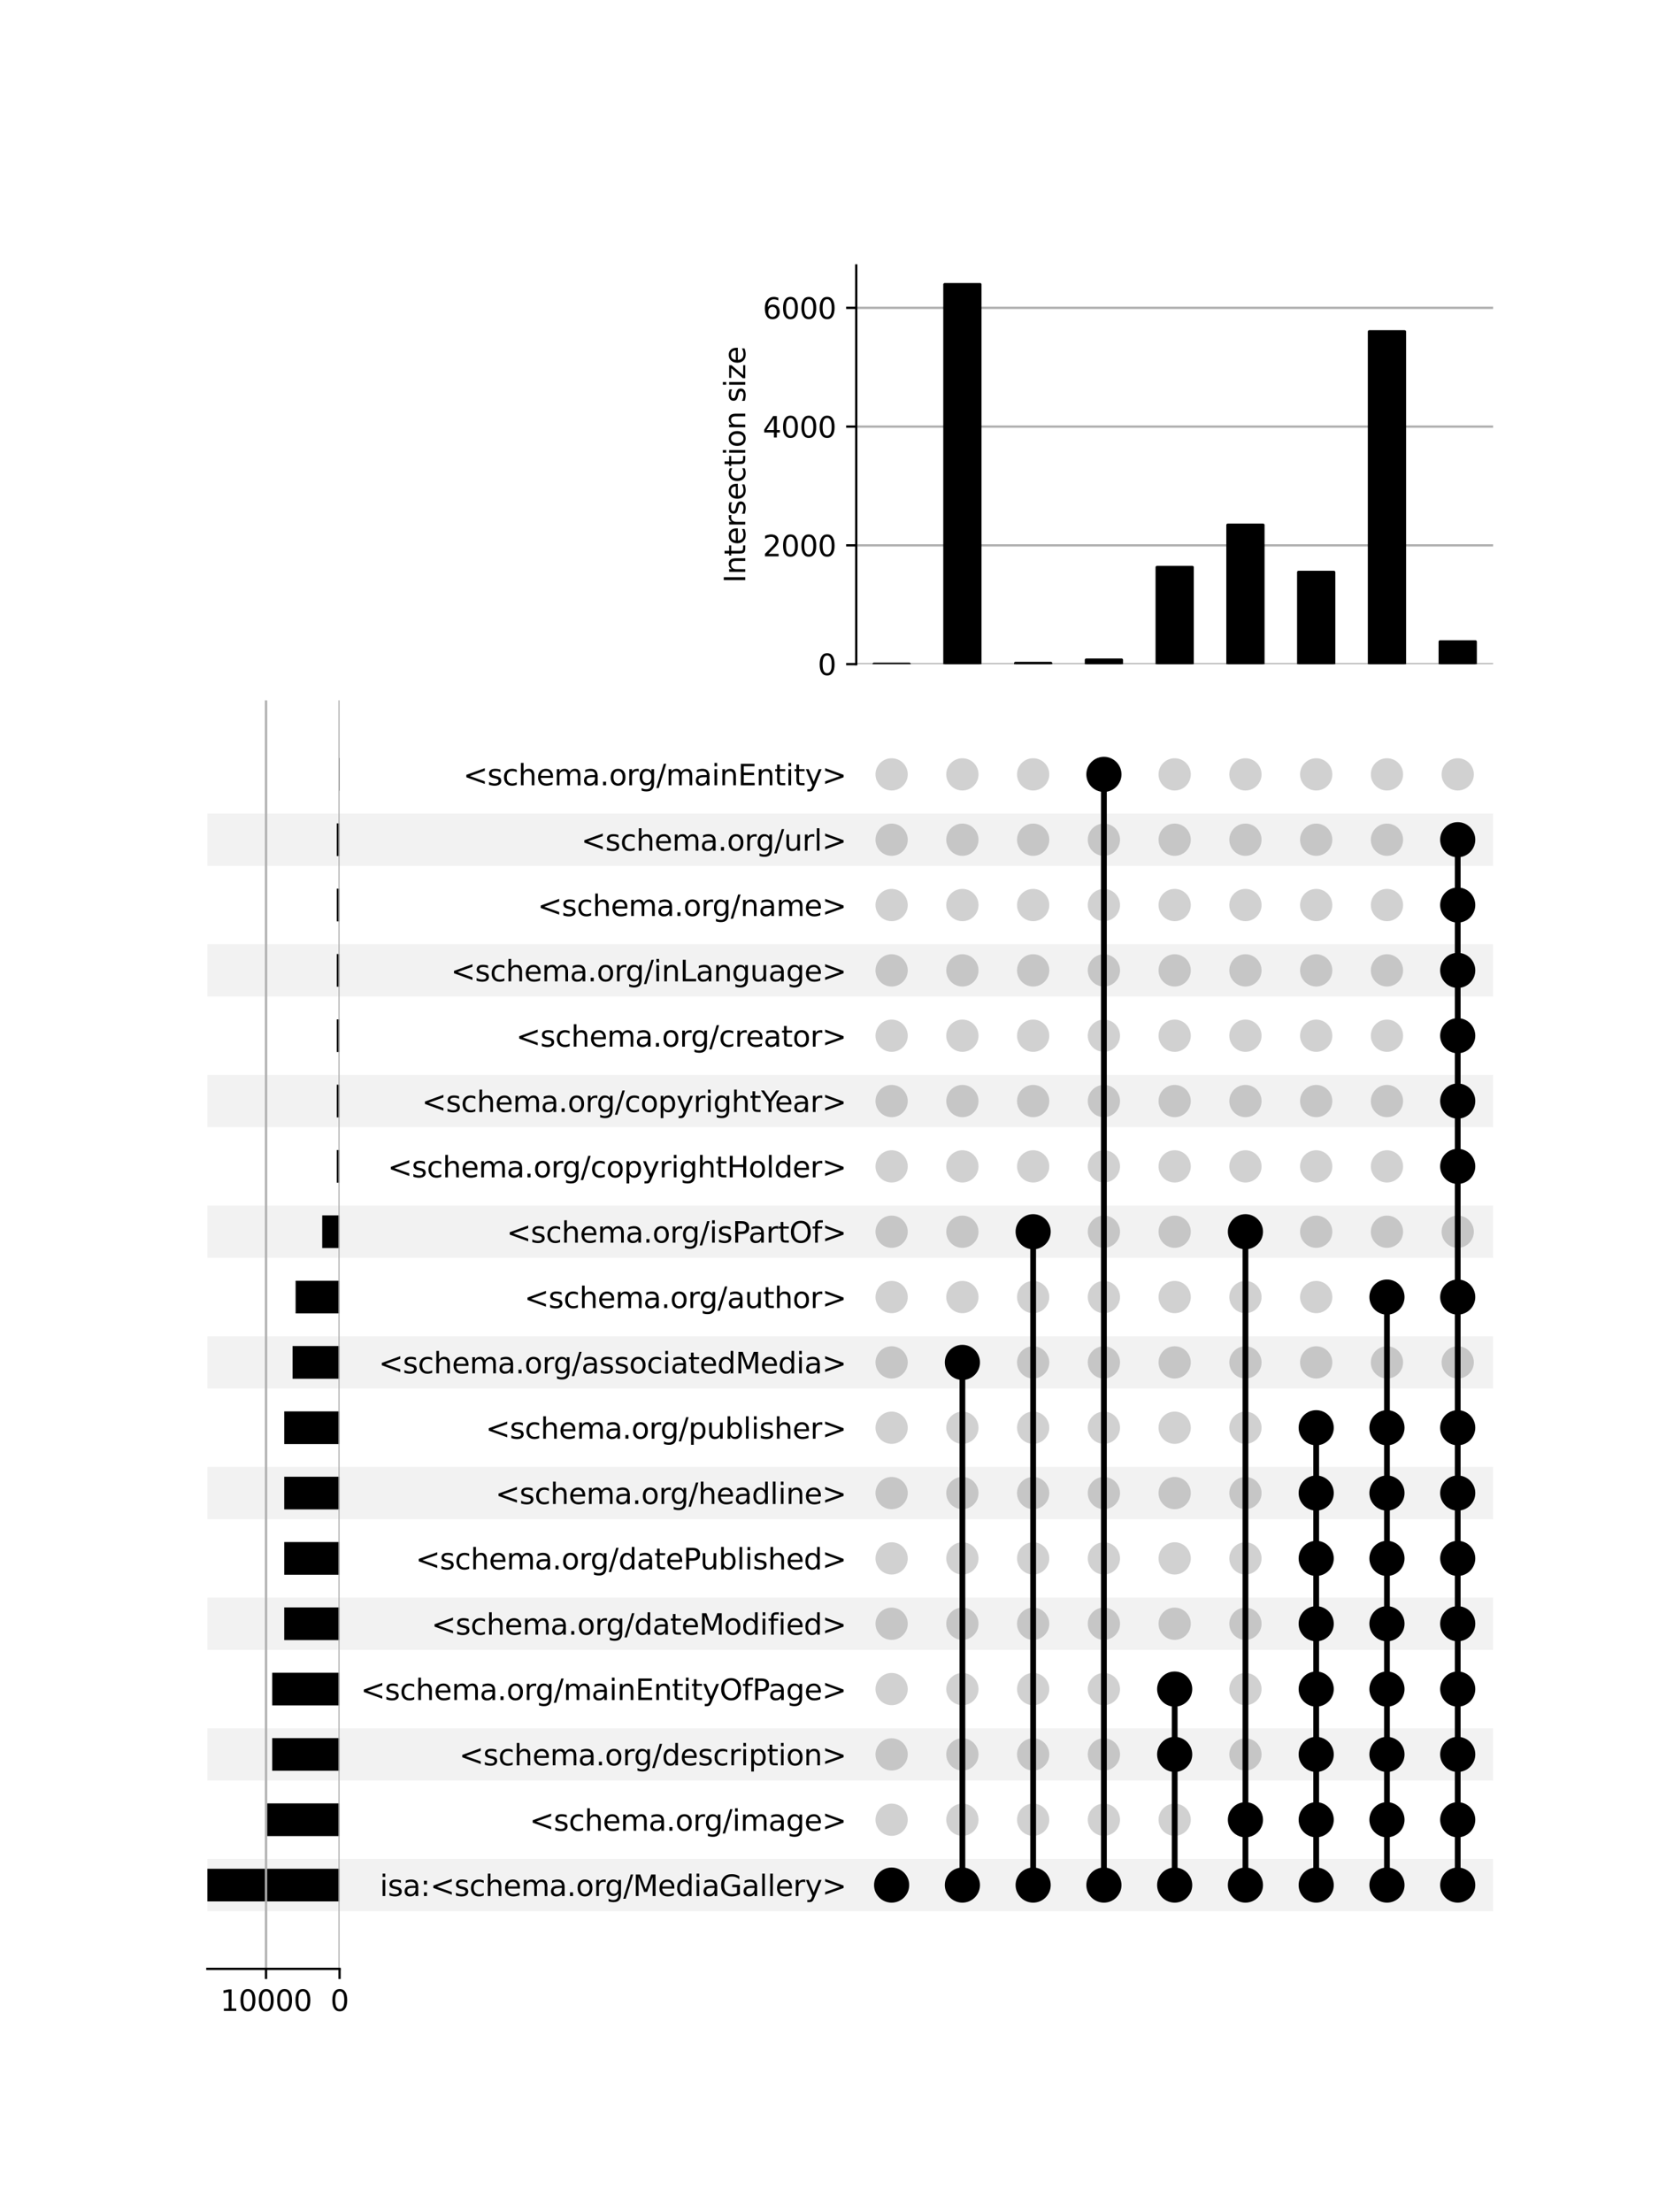 <?xml version="1.0" encoding="utf-8" standalone="no"?>
<!DOCTYPE svg PUBLIC "-//W3C//DTD SVG 1.1//EN"
  "http://www.w3.org/Graphics/SVG/1.1/DTD/svg11.dtd">
<svg xmlns:xlink="http://www.w3.org/1999/xlink" width="576pt" height="768pt" viewBox="0 0 576 768" xmlns="http://www.w3.org/2000/svg" version="1.1">
 <defs>
  <style type="text/css">*{stroke-linejoin: round; stroke-linecap: butt}</style>
 </defs>
 <g id="figure_1">
  <g id="patch_1">
   <path d="M 0 768 
L 576 768 
L 576 0 
L 0 0 
z
" style="fill: #ffffff"/>
  </g>
  <g id="axes_1">
   <g id="patch_2">
    <path d="M 72 663.503 
L 518.4 663.503 
L 518.4 645.357 
L 72 645.357 
z
" clip-path="url(#p451a85b893)" style="fill-opacity: 0.051"/>
   </g>
   <g id="patch_3">
    <path d="M 72 618.139 
L 518.4 618.139 
L 518.4 599.993 
L 72 599.993 
z
" clip-path="url(#p451a85b893)" style="fill-opacity: 0.051"/>
   </g>
   <g id="patch_4">
    <path d="M 72 572.774 
L 518.4 572.774 
L 518.4 554.629 
L 72 554.629 
z
" clip-path="url(#p451a85b893)" style="fill-opacity: 0.051"/>
   </g>
   <g id="patch_5">
    <path d="M 72 527.41 
L 518.4 527.41 
L 518.4 509.264 
L 72 509.264 
z
" clip-path="url(#p451a85b893)" style="fill-opacity: 0.051"/>
   </g>
   <g id="patch_6">
    <path d="M 72 482.046 
L 518.4 482.046 
L 518.4 463.9 
L 72 463.9 
z
" clip-path="url(#p451a85b893)" style="fill-opacity: 0.051"/>
   </g>
   <g id="patch_7">
    <path d="M 72 436.681 
L 518.4 436.681 
L 518.4 418.535 
L 72 418.535 
z
" clip-path="url(#p451a85b893)" style="fill-opacity: 0.051"/>
   </g>
   <g id="patch_8">
    <path d="M 72 391.317 
L 518.4 391.317 
L 518.4 373.171 
L 72 373.171 
z
" clip-path="url(#p451a85b893)" style="fill-opacity: 0.051"/>
   </g>
   <g id="patch_9">
    <path d="M 72 345.952 
L 518.4 345.952 
L 518.4 327.807 
L 72 327.807 
z
" clip-path="url(#p451a85b893)" style="fill-opacity: 0.051"/>
   </g>
   <g id="patch_10">
    <path d="M 72 300.588 
L 518.4 300.588 
L 518.4 282.442 
L 72 282.442 
z
" clip-path="url(#p451a85b893)" style="fill-opacity: 0.051"/>
   </g>
   <g id="matplotlib.axis_1"/>
   <g id="matplotlib.axis_2">
    <g id="ytick_1"/>
    <g id="ytick_2"/>
    <g id="ytick_3"/>
    <g id="ytick_4"/>
    <g id="ytick_5"/>
    <g id="ytick_6"/>
    <g id="ytick_7"/>
    <g id="ytick_8"/>
    <g id="ytick_9"/>
    <g id="ytick_10"/>
    <g id="ytick_11"/>
    <g id="ytick_12"/>
    <g id="ytick_13"/>
    <g id="ytick_14"/>
    <g id="ytick_15"/>
    <g id="ytick_16"/>
    <g id="ytick_17"/>
    <g id="ytick_18"/>
   </g>
  </g>
  <g id="axes_2">
   <g id="matplotlib.axis_3">
    <g id="ytick_19">
     <g id="line2d_1"/>
     <g id="text_1">
      <!-- isa:&lt;schema.org/MediaGallery&gt; -->
      <g transform="translate(131.873 658.229) scale(0.1 -0.1)">
       <defs>
        <path id="DejaVuSans-69" d="M 603 3500 
L 1178 3500 
L 1178 0 
L 603 0 
L 603 3500 
z
M 603 4863 
L 1178 4863 
L 1178 4134 
L 603 4134 
L 603 4863 
z
" transform="scale(0.016)"/>
        <path id="DejaVuSans-73" d="M 2834 3397 
L 2834 2853 
Q 2591 2978 2328 3040 
Q 2066 3103 1784 3103 
Q 1356 3103 1142 2972 
Q 928 2841 928 2578 
Q 928 2378 1081 2264 
Q 1234 2150 1697 2047 
L 1894 2003 
Q 2506 1872 2764 1633 
Q 3022 1394 3022 966 
Q 3022 478 2636 193 
Q 2250 -91 1575 -91 
Q 1294 -91 989 -36 
Q 684 19 347 128 
L 347 722 
Q 666 556 975 473 
Q 1284 391 1588 391 
Q 1994 391 2212 530 
Q 2431 669 2431 922 
Q 2431 1156 2273 1281 
Q 2116 1406 1581 1522 
L 1381 1569 
Q 847 1681 609 1914 
Q 372 2147 372 2553 
Q 372 3047 722 3315 
Q 1072 3584 1716 3584 
Q 2034 3584 2315 3537 
Q 2597 3491 2834 3397 
z
" transform="scale(0.016)"/>
        <path id="DejaVuSans-61" d="M 2194 1759 
Q 1497 1759 1228 1600 
Q 959 1441 959 1056 
Q 959 750 1161 570 
Q 1363 391 1709 391 
Q 2188 391 2477 730 
Q 2766 1069 2766 1631 
L 2766 1759 
L 2194 1759 
z
M 3341 1997 
L 3341 0 
L 2766 0 
L 2766 531 
Q 2569 213 2275 61 
Q 1981 -91 1556 -91 
Q 1019 -91 701 211 
Q 384 513 384 1019 
Q 384 1609 779 1909 
Q 1175 2209 1959 2209 
L 2766 2209 
L 2766 2266 
Q 2766 2663 2505 2880 
Q 2244 3097 1772 3097 
Q 1472 3097 1187 3025 
Q 903 2953 641 2809 
L 641 3341 
Q 956 3463 1253 3523 
Q 1550 3584 1831 3584 
Q 2591 3584 2966 3190 
Q 3341 2797 3341 1997 
z
" transform="scale(0.016)"/>
        <path id="DejaVuSans-3a" d="M 750 794 
L 1409 794 
L 1409 0 
L 750 0 
L 750 794 
z
M 750 3309 
L 1409 3309 
L 1409 2516 
L 750 2516 
L 750 3309 
z
" transform="scale(0.016)"/>
        <path id="DejaVuSans-3c" d="M 4684 3150 
L 1459 2003 
L 4684 863 
L 4684 294 
L 678 1747 
L 678 2266 
L 4684 3719 
L 4684 3150 
z
" transform="scale(0.016)"/>
        <path id="DejaVuSans-63" d="M 3122 3366 
L 3122 2828 
Q 2878 2963 2633 3030 
Q 2388 3097 2138 3097 
Q 1578 3097 1268 2742 
Q 959 2388 959 1747 
Q 959 1106 1268 751 
Q 1578 397 2138 397 
Q 2388 397 2633 464 
Q 2878 531 3122 666 
L 3122 134 
Q 2881 22 2623 -34 
Q 2366 -91 2075 -91 
Q 1284 -91 818 406 
Q 353 903 353 1747 
Q 353 2603 823 3093 
Q 1294 3584 2113 3584 
Q 2378 3584 2631 3529 
Q 2884 3475 3122 3366 
z
" transform="scale(0.016)"/>
        <path id="DejaVuSans-68" d="M 3513 2113 
L 3513 0 
L 2938 0 
L 2938 2094 
Q 2938 2591 2744 2837 
Q 2550 3084 2163 3084 
Q 1697 3084 1428 2787 
Q 1159 2491 1159 1978 
L 1159 0 
L 581 0 
L 581 4863 
L 1159 4863 
L 1159 2956 
Q 1366 3272 1645 3428 
Q 1925 3584 2291 3584 
Q 2894 3584 3203 3211 
Q 3513 2838 3513 2113 
z
" transform="scale(0.016)"/>
        <path id="DejaVuSans-65" d="M 3597 1894 
L 3597 1613 
L 953 1613 
Q 991 1019 1311 708 
Q 1631 397 2203 397 
Q 2534 397 2845 478 
Q 3156 559 3463 722 
L 3463 178 
Q 3153 47 2828 -22 
Q 2503 -91 2169 -91 
Q 1331 -91 842 396 
Q 353 884 353 1716 
Q 353 2575 817 3079 
Q 1281 3584 2069 3584 
Q 2775 3584 3186 3129 
Q 3597 2675 3597 1894 
z
M 3022 2063 
Q 3016 2534 2758 2815 
Q 2500 3097 2075 3097 
Q 1594 3097 1305 2825 
Q 1016 2553 972 2059 
L 3022 2063 
z
" transform="scale(0.016)"/>
        <path id="DejaVuSans-6d" d="M 3328 2828 
Q 3544 3216 3844 3400 
Q 4144 3584 4550 3584 
Q 5097 3584 5394 3201 
Q 5691 2819 5691 2113 
L 5691 0 
L 5113 0 
L 5113 2094 
Q 5113 2597 4934 2840 
Q 4756 3084 4391 3084 
Q 3944 3084 3684 2787 
Q 3425 2491 3425 1978 
L 3425 0 
L 2847 0 
L 2847 2094 
Q 2847 2600 2669 2842 
Q 2491 3084 2119 3084 
Q 1678 3084 1418 2786 
Q 1159 2488 1159 1978 
L 1159 0 
L 581 0 
L 581 3500 
L 1159 3500 
L 1159 2956 
Q 1356 3278 1631 3431 
Q 1906 3584 2284 3584 
Q 2666 3584 2933 3390 
Q 3200 3197 3328 2828 
z
" transform="scale(0.016)"/>
        <path id="DejaVuSans-2e" d="M 684 794 
L 1344 794 
L 1344 0 
L 684 0 
L 684 794 
z
" transform="scale(0.016)"/>
        <path id="DejaVuSans-6f" d="M 1959 3097 
Q 1497 3097 1228 2736 
Q 959 2375 959 1747 
Q 959 1119 1226 758 
Q 1494 397 1959 397 
Q 2419 397 2687 759 
Q 2956 1122 2956 1747 
Q 2956 2369 2687 2733 
Q 2419 3097 1959 3097 
z
M 1959 3584 
Q 2709 3584 3137 3096 
Q 3566 2609 3566 1747 
Q 3566 888 3137 398 
Q 2709 -91 1959 -91 
Q 1206 -91 779 398 
Q 353 888 353 1747 
Q 353 2609 779 3096 
Q 1206 3584 1959 3584 
z
" transform="scale(0.016)"/>
        <path id="DejaVuSans-72" d="M 2631 2963 
Q 2534 3019 2420 3045 
Q 2306 3072 2169 3072 
Q 1681 3072 1420 2755 
Q 1159 2438 1159 1844 
L 1159 0 
L 581 0 
L 581 3500 
L 1159 3500 
L 1159 2956 
Q 1341 3275 1631 3429 
Q 1922 3584 2338 3584 
Q 2397 3584 2469 3576 
Q 2541 3569 2628 3553 
L 2631 2963 
z
" transform="scale(0.016)"/>
        <path id="DejaVuSans-67" d="M 2906 1791 
Q 2906 2416 2648 2759 
Q 2391 3103 1925 3103 
Q 1463 3103 1205 2759 
Q 947 2416 947 1791 
Q 947 1169 1205 825 
Q 1463 481 1925 481 
Q 2391 481 2648 825 
Q 2906 1169 2906 1791 
z
M 3481 434 
Q 3481 -459 3084 -895 
Q 2688 -1331 1869 -1331 
Q 1566 -1331 1297 -1286 
Q 1028 -1241 775 -1147 
L 775 -588 
Q 1028 -725 1275 -790 
Q 1522 -856 1778 -856 
Q 2344 -856 2625 -561 
Q 2906 -266 2906 331 
L 2906 616 
Q 2728 306 2450 153 
Q 2172 0 1784 0 
Q 1141 0 747 490 
Q 353 981 353 1791 
Q 353 2603 747 3093 
Q 1141 3584 1784 3584 
Q 2172 3584 2450 3431 
Q 2728 3278 2906 2969 
L 2906 3500 
L 3481 3500 
L 3481 434 
z
" transform="scale(0.016)"/>
        <path id="DejaVuSans-2f" d="M 1625 4666 
L 2156 4666 
L 531 -594 
L 0 -594 
L 1625 4666 
z
" transform="scale(0.016)"/>
        <path id="DejaVuSans-4d" d="M 628 4666 
L 1569 4666 
L 2759 1491 
L 3956 4666 
L 4897 4666 
L 4897 0 
L 4281 0 
L 4281 4097 
L 3078 897 
L 2444 897 
L 1241 4097 
L 1241 0 
L 628 0 
L 628 4666 
z
" transform="scale(0.016)"/>
        <path id="DejaVuSans-64" d="M 2906 2969 
L 2906 4863 
L 3481 4863 
L 3481 0 
L 2906 0 
L 2906 525 
Q 2725 213 2448 61 
Q 2172 -91 1784 -91 
Q 1150 -91 751 415 
Q 353 922 353 1747 
Q 353 2572 751 3078 
Q 1150 3584 1784 3584 
Q 2172 3584 2448 3432 
Q 2725 3281 2906 2969 
z
M 947 1747 
Q 947 1113 1208 752 
Q 1469 391 1925 391 
Q 2381 391 2643 752 
Q 2906 1113 2906 1747 
Q 2906 2381 2643 2742 
Q 2381 3103 1925 3103 
Q 1469 3103 1208 2742 
Q 947 2381 947 1747 
z
" transform="scale(0.016)"/>
        <path id="DejaVuSans-47" d="M 3809 666 
L 3809 1919 
L 2778 1919 
L 2778 2438 
L 4434 2438 
L 4434 434 
Q 4069 175 3628 42 
Q 3188 -91 2688 -91 
Q 1594 -91 976 548 
Q 359 1188 359 2328 
Q 359 3472 976 4111 
Q 1594 4750 2688 4750 
Q 3144 4750 3555 4637 
Q 3966 4525 4313 4306 
L 4313 3634 
Q 3963 3931 3569 4081 
Q 3175 4231 2741 4231 
Q 1884 4231 1454 3753 
Q 1025 3275 1025 2328 
Q 1025 1384 1454 906 
Q 1884 428 2741 428 
Q 3075 428 3337 486 
Q 3600 544 3809 666 
z
" transform="scale(0.016)"/>
        <path id="DejaVuSans-6c" d="M 603 4863 
L 1178 4863 
L 1178 0 
L 603 0 
L 603 4863 
z
" transform="scale(0.016)"/>
        <path id="DejaVuSans-79" d="M 2059 -325 
Q 1816 -950 1584 -1140 
Q 1353 -1331 966 -1331 
L 506 -1331 
L 506 -850 
L 844 -850 
Q 1081 -850 1212 -737 
Q 1344 -625 1503 -206 
L 1606 56 
L 191 3500 
L 800 3500 
L 1894 763 
L 2988 3500 
L 3597 3500 
L 2059 -325 
z
" transform="scale(0.016)"/>
        <path id="DejaVuSans-3e" d="M 678 3150 
L 678 3719 
L 4684 2266 
L 4684 1747 
L 678 294 
L 678 863 
L 3897 2003 
L 678 3150 
z
" transform="scale(0.016)"/>
       </defs>
       <use xlink:href="#DejaVuSans-69"/>
       <use xlink:href="#DejaVuSans-73" x="27.783"/>
       <use xlink:href="#DejaVuSans-61" x="79.883"/>
       <use xlink:href="#DejaVuSans-3a" x="141.162"/>
       <use xlink:href="#DejaVuSans-3c" x="174.854"/>
       <use xlink:href="#DejaVuSans-73" x="258.643"/>
       <use xlink:href="#DejaVuSans-63" x="310.742"/>
       <use xlink:href="#DejaVuSans-68" x="365.723"/>
       <use xlink:href="#DejaVuSans-65" x="429.102"/>
       <use xlink:href="#DejaVuSans-6d" x="490.625"/>
       <use xlink:href="#DejaVuSans-61" x="588.037"/>
       <use xlink:href="#DejaVuSans-2e" x="649.316"/>
       <use xlink:href="#DejaVuSans-6f" x="681.104"/>
       <use xlink:href="#DejaVuSans-72" x="742.285"/>
       <use xlink:href="#DejaVuSans-67" x="781.648"/>
       <use xlink:href="#DejaVuSans-2f" x="845.125"/>
       <use xlink:href="#DejaVuSans-4d" x="878.816"/>
       <use xlink:href="#DejaVuSans-65" x="965.096"/>
       <use xlink:href="#DejaVuSans-64" x="1026.619"/>
       <use xlink:href="#DejaVuSans-69" x="1090.096"/>
       <use xlink:href="#DejaVuSans-61" x="1117.879"/>
       <use xlink:href="#DejaVuSans-47" x="1179.158"/>
       <use xlink:href="#DejaVuSans-61" x="1256.648"/>
       <use xlink:href="#DejaVuSans-6c" x="1317.928"/>
       <use xlink:href="#DejaVuSans-6c" x="1345.711"/>
       <use xlink:href="#DejaVuSans-65" x="1373.494"/>
       <use xlink:href="#DejaVuSans-72" x="1435.018"/>
       <use xlink:href="#DejaVuSans-79" x="1476.131"/>
       <use xlink:href="#DejaVuSans-3e" x="1535.311"/>
      </g>
     </g>
    </g>
    <g id="ytick_20">
     <g id="line2d_2"/>
     <g id="text_2">
      <!-- &lt;schema.org/image&gt; -->
      <g transform="translate(183.861 635.547) scale(0.1 -0.1)">
       <use xlink:href="#DejaVuSans-3c"/>
       <use xlink:href="#DejaVuSans-73" x="83.789"/>
       <use xlink:href="#DejaVuSans-63" x="135.889"/>
       <use xlink:href="#DejaVuSans-68" x="190.869"/>
       <use xlink:href="#DejaVuSans-65" x="254.248"/>
       <use xlink:href="#DejaVuSans-6d" x="315.771"/>
       <use xlink:href="#DejaVuSans-61" x="413.184"/>
       <use xlink:href="#DejaVuSans-2e" x="474.463"/>
       <use xlink:href="#DejaVuSans-6f" x="506.25"/>
       <use xlink:href="#DejaVuSans-72" x="567.432"/>
       <use xlink:href="#DejaVuSans-67" x="606.795"/>
       <use xlink:href="#DejaVuSans-2f" x="670.271"/>
       <use xlink:href="#DejaVuSans-69" x="703.963"/>
       <use xlink:href="#DejaVuSans-6d" x="731.746"/>
       <use xlink:href="#DejaVuSans-61" x="829.158"/>
       <use xlink:href="#DejaVuSans-67" x="890.438"/>
       <use xlink:href="#DejaVuSans-65" x="953.914"/>
       <use xlink:href="#DejaVuSans-3e" x="1015.438"/>
      </g>
     </g>
    </g>
    <g id="ytick_21">
     <g id="line2d_3"/>
     <g id="text_3">
      <!-- &lt;schema.org/description&gt; -->
      <g transform="translate(159.408 612.865) scale(0.1 -0.1)">
       <defs>
        <path id="DejaVuSans-70" d="M 1159 525 
L 1159 -1331 
L 581 -1331 
L 581 3500 
L 1159 3500 
L 1159 2969 
Q 1341 3281 1617 3432 
Q 1894 3584 2278 3584 
Q 2916 3584 3314 3078 
Q 3713 2572 3713 1747 
Q 3713 922 3314 415 
Q 2916 -91 2278 -91 
Q 1894 -91 1617 61 
Q 1341 213 1159 525 
z
M 3116 1747 
Q 3116 2381 2855 2742 
Q 2594 3103 2138 3103 
Q 1681 3103 1420 2742 
Q 1159 2381 1159 1747 
Q 1159 1113 1420 752 
Q 1681 391 2138 391 
Q 2594 391 2855 752 
Q 3116 1113 3116 1747 
z
" transform="scale(0.016)"/>
        <path id="DejaVuSans-74" d="M 1172 4494 
L 1172 3500 
L 2356 3500 
L 2356 3053 
L 1172 3053 
L 1172 1153 
Q 1172 725 1289 603 
Q 1406 481 1766 481 
L 2356 481 
L 2356 0 
L 1766 0 
Q 1100 0 847 248 
Q 594 497 594 1153 
L 594 3053 
L 172 3053 
L 172 3500 
L 594 3500 
L 594 4494 
L 1172 4494 
z
" transform="scale(0.016)"/>
        <path id="DejaVuSans-6e" d="M 3513 2113 
L 3513 0 
L 2938 0 
L 2938 2094 
Q 2938 2591 2744 2837 
Q 2550 3084 2163 3084 
Q 1697 3084 1428 2787 
Q 1159 2491 1159 1978 
L 1159 0 
L 581 0 
L 581 3500 
L 1159 3500 
L 1159 2956 
Q 1366 3272 1645 3428 
Q 1925 3584 2291 3584 
Q 2894 3584 3203 3211 
Q 3513 2838 3513 2113 
z
" transform="scale(0.016)"/>
       </defs>
       <use xlink:href="#DejaVuSans-3c"/>
       <use xlink:href="#DejaVuSans-73" x="83.789"/>
       <use xlink:href="#DejaVuSans-63" x="135.889"/>
       <use xlink:href="#DejaVuSans-68" x="190.869"/>
       <use xlink:href="#DejaVuSans-65" x="254.248"/>
       <use xlink:href="#DejaVuSans-6d" x="315.771"/>
       <use xlink:href="#DejaVuSans-61" x="413.184"/>
       <use xlink:href="#DejaVuSans-2e" x="474.463"/>
       <use xlink:href="#DejaVuSans-6f" x="506.25"/>
       <use xlink:href="#DejaVuSans-72" x="567.432"/>
       <use xlink:href="#DejaVuSans-67" x="606.795"/>
       <use xlink:href="#DejaVuSans-2f" x="670.271"/>
       <use xlink:href="#DejaVuSans-64" x="703.963"/>
       <use xlink:href="#DejaVuSans-65" x="767.439"/>
       <use xlink:href="#DejaVuSans-73" x="828.963"/>
       <use xlink:href="#DejaVuSans-63" x="881.062"/>
       <use xlink:href="#DejaVuSans-72" x="936.043"/>
       <use xlink:href="#DejaVuSans-69" x="977.156"/>
       <use xlink:href="#DejaVuSans-70" x="1004.939"/>
       <use xlink:href="#DejaVuSans-74" x="1068.416"/>
       <use xlink:href="#DejaVuSans-69" x="1107.625"/>
       <use xlink:href="#DejaVuSans-6f" x="1135.408"/>
       <use xlink:href="#DejaVuSans-6e" x="1196.59"/>
       <use xlink:href="#DejaVuSans-3e" x="1259.969"/>
      </g>
     </g>
    </g>
    <g id="ytick_22">
     <g id="line2d_4"/>
     <g id="text_4">
      <!-- &lt;schema.org/mainEntityOfPage&gt; -->
      <g transform="translate(125.23 590.183) scale(0.1 -0.1)">
       <defs>
        <path id="DejaVuSans-45" d="M 628 4666 
L 3578 4666 
L 3578 4134 
L 1259 4134 
L 1259 2753 
L 3481 2753 
L 3481 2222 
L 1259 2222 
L 1259 531 
L 3634 531 
L 3634 0 
L 628 0 
L 628 4666 
z
" transform="scale(0.016)"/>
        <path id="DejaVuSans-4f" d="M 2522 4238 
Q 1834 4238 1429 3725 
Q 1025 3213 1025 2328 
Q 1025 1447 1429 934 
Q 1834 422 2522 422 
Q 3209 422 3611 934 
Q 4013 1447 4013 2328 
Q 4013 3213 3611 3725 
Q 3209 4238 2522 4238 
z
M 2522 4750 
Q 3503 4750 4090 4092 
Q 4678 3434 4678 2328 
Q 4678 1225 4090 567 
Q 3503 -91 2522 -91 
Q 1538 -91 948 565 
Q 359 1222 359 2328 
Q 359 3434 948 4092 
Q 1538 4750 2522 4750 
z
" transform="scale(0.016)"/>
        <path id="DejaVuSans-66" d="M 2375 4863 
L 2375 4384 
L 1825 4384 
Q 1516 4384 1395 4259 
Q 1275 4134 1275 3809 
L 1275 3500 
L 2222 3500 
L 2222 3053 
L 1275 3053 
L 1275 0 
L 697 0 
L 697 3053 
L 147 3053 
L 147 3500 
L 697 3500 
L 697 3744 
Q 697 4328 969 4595 
Q 1241 4863 1831 4863 
L 2375 4863 
z
" transform="scale(0.016)"/>
        <path id="DejaVuSans-50" d="M 1259 4147 
L 1259 2394 
L 2053 2394 
Q 2494 2394 2734 2622 
Q 2975 2850 2975 3272 
Q 2975 3691 2734 3919 
Q 2494 4147 2053 4147 
L 1259 4147 
z
M 628 4666 
L 2053 4666 
Q 2838 4666 3239 4311 
Q 3641 3956 3641 3272 
Q 3641 2581 3239 2228 
Q 2838 1875 2053 1875 
L 1259 1875 
L 1259 0 
L 628 0 
L 628 4666 
z
" transform="scale(0.016)"/>
       </defs>
       <use xlink:href="#DejaVuSans-3c"/>
       <use xlink:href="#DejaVuSans-73" x="83.789"/>
       <use xlink:href="#DejaVuSans-63" x="135.889"/>
       <use xlink:href="#DejaVuSans-68" x="190.869"/>
       <use xlink:href="#DejaVuSans-65" x="254.248"/>
       <use xlink:href="#DejaVuSans-6d" x="315.771"/>
       <use xlink:href="#DejaVuSans-61" x="413.184"/>
       <use xlink:href="#DejaVuSans-2e" x="474.463"/>
       <use xlink:href="#DejaVuSans-6f" x="506.25"/>
       <use xlink:href="#DejaVuSans-72" x="567.432"/>
       <use xlink:href="#DejaVuSans-67" x="606.795"/>
       <use xlink:href="#DejaVuSans-2f" x="670.271"/>
       <use xlink:href="#DejaVuSans-6d" x="703.963"/>
       <use xlink:href="#DejaVuSans-61" x="801.375"/>
       <use xlink:href="#DejaVuSans-69" x="862.654"/>
       <use xlink:href="#DejaVuSans-6e" x="890.438"/>
       <use xlink:href="#DejaVuSans-45" x="953.816"/>
       <use xlink:href="#DejaVuSans-6e" x="1017"/>
       <use xlink:href="#DejaVuSans-74" x="1080.379"/>
       <use xlink:href="#DejaVuSans-69" x="1119.588"/>
       <use xlink:href="#DejaVuSans-74" x="1147.371"/>
       <use xlink:href="#DejaVuSans-79" x="1186.58"/>
       <use xlink:href="#DejaVuSans-4f" x="1245.76"/>
       <use xlink:href="#DejaVuSans-66" x="1324.471"/>
       <use xlink:href="#DejaVuSans-50" x="1359.676"/>
       <use xlink:href="#DejaVuSans-61" x="1415.479"/>
       <use xlink:href="#DejaVuSans-67" x="1476.758"/>
       <use xlink:href="#DejaVuSans-65" x="1540.234"/>
       <use xlink:href="#DejaVuSans-3e" x="1601.758"/>
      </g>
     </g>
    </g>
    <g id="ytick_23">
     <g id="line2d_5"/>
     <g id="text_5">
      <!-- &lt;schema.org/dateModified&gt; -->
      <g transform="translate(149.786 567.501) scale(0.1 -0.1)">
       <use xlink:href="#DejaVuSans-3c"/>
       <use xlink:href="#DejaVuSans-73" x="83.789"/>
       <use xlink:href="#DejaVuSans-63" x="135.889"/>
       <use xlink:href="#DejaVuSans-68" x="190.869"/>
       <use xlink:href="#DejaVuSans-65" x="254.248"/>
       <use xlink:href="#DejaVuSans-6d" x="315.771"/>
       <use xlink:href="#DejaVuSans-61" x="413.184"/>
       <use xlink:href="#DejaVuSans-2e" x="474.463"/>
       <use xlink:href="#DejaVuSans-6f" x="506.25"/>
       <use xlink:href="#DejaVuSans-72" x="567.432"/>
       <use xlink:href="#DejaVuSans-67" x="606.795"/>
       <use xlink:href="#DejaVuSans-2f" x="670.271"/>
       <use xlink:href="#DejaVuSans-64" x="703.963"/>
       <use xlink:href="#DejaVuSans-61" x="767.439"/>
       <use xlink:href="#DejaVuSans-74" x="828.719"/>
       <use xlink:href="#DejaVuSans-65" x="867.928"/>
       <use xlink:href="#DejaVuSans-4d" x="929.451"/>
       <use xlink:href="#DejaVuSans-6f" x="1015.73"/>
       <use xlink:href="#DejaVuSans-64" x="1076.912"/>
       <use xlink:href="#DejaVuSans-69" x="1140.389"/>
       <use xlink:href="#DejaVuSans-66" x="1168.172"/>
       <use xlink:href="#DejaVuSans-69" x="1203.377"/>
       <use xlink:href="#DejaVuSans-65" x="1231.16"/>
       <use xlink:href="#DejaVuSans-64" x="1292.684"/>
       <use xlink:href="#DejaVuSans-3e" x="1356.16"/>
      </g>
     </g>
    </g>
    <g id="ytick_24">
     <g id="line2d_6"/>
     <g id="text_6">
      <!-- &lt;schema.org/datePublished&gt; -->
      <g transform="translate(144.314 544.818) scale(0.1 -0.1)">
       <defs>
        <path id="DejaVuSans-75" d="M 544 1381 
L 544 3500 
L 1119 3500 
L 1119 1403 
Q 1119 906 1312 657 
Q 1506 409 1894 409 
Q 2359 409 2629 706 
Q 2900 1003 2900 1516 
L 2900 3500 
L 3475 3500 
L 3475 0 
L 2900 0 
L 2900 538 
Q 2691 219 2414 64 
Q 2138 -91 1772 -91 
Q 1169 -91 856 284 
Q 544 659 544 1381 
z
M 1991 3584 
L 1991 3584 
z
" transform="scale(0.016)"/>
        <path id="DejaVuSans-62" d="M 3116 1747 
Q 3116 2381 2855 2742 
Q 2594 3103 2138 3103 
Q 1681 3103 1420 2742 
Q 1159 2381 1159 1747 
Q 1159 1113 1420 752 
Q 1681 391 2138 391 
Q 2594 391 2855 752 
Q 3116 1113 3116 1747 
z
M 1159 2969 
Q 1341 3281 1617 3432 
Q 1894 3584 2278 3584 
Q 2916 3584 3314 3078 
Q 3713 2572 3713 1747 
Q 3713 922 3314 415 
Q 2916 -91 2278 -91 
Q 1894 -91 1617 61 
Q 1341 213 1159 525 
L 1159 0 
L 581 0 
L 581 4863 
L 1159 4863 
L 1159 2969 
z
" transform="scale(0.016)"/>
       </defs>
       <use xlink:href="#DejaVuSans-3c"/>
       <use xlink:href="#DejaVuSans-73" x="83.789"/>
       <use xlink:href="#DejaVuSans-63" x="135.889"/>
       <use xlink:href="#DejaVuSans-68" x="190.869"/>
       <use xlink:href="#DejaVuSans-65" x="254.248"/>
       <use xlink:href="#DejaVuSans-6d" x="315.771"/>
       <use xlink:href="#DejaVuSans-61" x="413.184"/>
       <use xlink:href="#DejaVuSans-2e" x="474.463"/>
       <use xlink:href="#DejaVuSans-6f" x="506.25"/>
       <use xlink:href="#DejaVuSans-72" x="567.432"/>
       <use xlink:href="#DejaVuSans-67" x="606.795"/>
       <use xlink:href="#DejaVuSans-2f" x="670.271"/>
       <use xlink:href="#DejaVuSans-64" x="703.963"/>
       <use xlink:href="#DejaVuSans-61" x="767.439"/>
       <use xlink:href="#DejaVuSans-74" x="828.719"/>
       <use xlink:href="#DejaVuSans-65" x="867.928"/>
       <use xlink:href="#DejaVuSans-50" x="929.451"/>
       <use xlink:href="#DejaVuSans-75" x="988.004"/>
       <use xlink:href="#DejaVuSans-62" x="1051.383"/>
       <use xlink:href="#DejaVuSans-6c" x="1114.859"/>
       <use xlink:href="#DejaVuSans-69" x="1142.643"/>
       <use xlink:href="#DejaVuSans-73" x="1170.426"/>
       <use xlink:href="#DejaVuSans-68" x="1222.525"/>
       <use xlink:href="#DejaVuSans-65" x="1285.904"/>
       <use xlink:href="#DejaVuSans-64" x="1347.428"/>
       <use xlink:href="#DejaVuSans-3e" x="1410.904"/>
      </g>
     </g>
    </g>
    <g id="ytick_25">
     <g id="line2d_7"/>
     <g id="text_7">
      <!-- &lt;schema.org/headline&gt; -->
      <g transform="translate(171.995 522.136) scale(0.1 -0.1)">
       <use xlink:href="#DejaVuSans-3c"/>
       <use xlink:href="#DejaVuSans-73" x="83.789"/>
       <use xlink:href="#DejaVuSans-63" x="135.889"/>
       <use xlink:href="#DejaVuSans-68" x="190.869"/>
       <use xlink:href="#DejaVuSans-65" x="254.248"/>
       <use xlink:href="#DejaVuSans-6d" x="315.771"/>
       <use xlink:href="#DejaVuSans-61" x="413.184"/>
       <use xlink:href="#DejaVuSans-2e" x="474.463"/>
       <use xlink:href="#DejaVuSans-6f" x="506.25"/>
       <use xlink:href="#DejaVuSans-72" x="567.432"/>
       <use xlink:href="#DejaVuSans-67" x="606.795"/>
       <use xlink:href="#DejaVuSans-2f" x="670.271"/>
       <use xlink:href="#DejaVuSans-68" x="703.963"/>
       <use xlink:href="#DejaVuSans-65" x="767.342"/>
       <use xlink:href="#DejaVuSans-61" x="828.865"/>
       <use xlink:href="#DejaVuSans-64" x="890.145"/>
       <use xlink:href="#DejaVuSans-6c" x="953.621"/>
       <use xlink:href="#DejaVuSans-69" x="981.404"/>
       <use xlink:href="#DejaVuSans-6e" x="1009.188"/>
       <use xlink:href="#DejaVuSans-65" x="1072.566"/>
       <use xlink:href="#DejaVuSans-3e" x="1134.09"/>
      </g>
     </g>
    </g>
    <g id="ytick_26">
     <g id="line2d_8"/>
     <g id="text_8">
      <!-- &lt;schema.org/publisher&gt; -->
      <g transform="translate(168.608 499.454) scale(0.1 -0.1)">
       <use xlink:href="#DejaVuSans-3c"/>
       <use xlink:href="#DejaVuSans-73" x="83.789"/>
       <use xlink:href="#DejaVuSans-63" x="135.889"/>
       <use xlink:href="#DejaVuSans-68" x="190.869"/>
       <use xlink:href="#DejaVuSans-65" x="254.248"/>
       <use xlink:href="#DejaVuSans-6d" x="315.771"/>
       <use xlink:href="#DejaVuSans-61" x="413.184"/>
       <use xlink:href="#DejaVuSans-2e" x="474.463"/>
       <use xlink:href="#DejaVuSans-6f" x="506.25"/>
       <use xlink:href="#DejaVuSans-72" x="567.432"/>
       <use xlink:href="#DejaVuSans-67" x="606.795"/>
       <use xlink:href="#DejaVuSans-2f" x="670.271"/>
       <use xlink:href="#DejaVuSans-70" x="703.963"/>
       <use xlink:href="#DejaVuSans-75" x="767.439"/>
       <use xlink:href="#DejaVuSans-62" x="830.818"/>
       <use xlink:href="#DejaVuSans-6c" x="894.295"/>
       <use xlink:href="#DejaVuSans-69" x="922.078"/>
       <use xlink:href="#DejaVuSans-73" x="949.861"/>
       <use xlink:href="#DejaVuSans-68" x="1001.961"/>
       <use xlink:href="#DejaVuSans-65" x="1065.34"/>
       <use xlink:href="#DejaVuSans-72" x="1126.863"/>
       <use xlink:href="#DejaVuSans-3e" x="1167.977"/>
      </g>
     </g>
    </g>
    <g id="ytick_27">
     <g id="line2d_9"/>
     <g id="text_9">
      <!-- &lt;schema.org/associatedMedia&gt; -->
      <g transform="translate(131.481 476.772) scale(0.1 -0.1)">
       <use xlink:href="#DejaVuSans-3c"/>
       <use xlink:href="#DejaVuSans-73" x="83.789"/>
       <use xlink:href="#DejaVuSans-63" x="135.889"/>
       <use xlink:href="#DejaVuSans-68" x="190.869"/>
       <use xlink:href="#DejaVuSans-65" x="254.248"/>
       <use xlink:href="#DejaVuSans-6d" x="315.771"/>
       <use xlink:href="#DejaVuSans-61" x="413.184"/>
       <use xlink:href="#DejaVuSans-2e" x="474.463"/>
       <use xlink:href="#DejaVuSans-6f" x="506.25"/>
       <use xlink:href="#DejaVuSans-72" x="567.432"/>
       <use xlink:href="#DejaVuSans-67" x="606.795"/>
       <use xlink:href="#DejaVuSans-2f" x="670.271"/>
       <use xlink:href="#DejaVuSans-61" x="703.963"/>
       <use xlink:href="#DejaVuSans-73" x="765.242"/>
       <use xlink:href="#DejaVuSans-73" x="817.342"/>
       <use xlink:href="#DejaVuSans-6f" x="869.441"/>
       <use xlink:href="#DejaVuSans-63" x="930.623"/>
       <use xlink:href="#DejaVuSans-69" x="985.604"/>
       <use xlink:href="#DejaVuSans-61" x="1013.387"/>
       <use xlink:href="#DejaVuSans-74" x="1074.666"/>
       <use xlink:href="#DejaVuSans-65" x="1113.875"/>
       <use xlink:href="#DejaVuSans-64" x="1175.398"/>
       <use xlink:href="#DejaVuSans-4d" x="1238.875"/>
       <use xlink:href="#DejaVuSans-65" x="1325.154"/>
       <use xlink:href="#DejaVuSans-64" x="1386.678"/>
       <use xlink:href="#DejaVuSans-69" x="1450.154"/>
       <use xlink:href="#DejaVuSans-61" x="1477.938"/>
       <use xlink:href="#DejaVuSans-3e" x="1539.217"/>
      </g>
     </g>
    </g>
    <g id="ytick_28">
     <g id="line2d_10"/>
     <g id="text_10">
      <!-- &lt;schema.org/author&gt; -->
      <g transform="translate(182.056 454.09) scale(0.1 -0.1)">
       <use xlink:href="#DejaVuSans-3c"/>
       <use xlink:href="#DejaVuSans-73" x="83.789"/>
       <use xlink:href="#DejaVuSans-63" x="135.889"/>
       <use xlink:href="#DejaVuSans-68" x="190.869"/>
       <use xlink:href="#DejaVuSans-65" x="254.248"/>
       <use xlink:href="#DejaVuSans-6d" x="315.771"/>
       <use xlink:href="#DejaVuSans-61" x="413.184"/>
       <use xlink:href="#DejaVuSans-2e" x="474.463"/>
       <use xlink:href="#DejaVuSans-6f" x="506.25"/>
       <use xlink:href="#DejaVuSans-72" x="567.432"/>
       <use xlink:href="#DejaVuSans-67" x="606.795"/>
       <use xlink:href="#DejaVuSans-2f" x="670.271"/>
       <use xlink:href="#DejaVuSans-61" x="703.963"/>
       <use xlink:href="#DejaVuSans-75" x="765.242"/>
       <use xlink:href="#DejaVuSans-74" x="828.621"/>
       <use xlink:href="#DejaVuSans-68" x="867.83"/>
       <use xlink:href="#DejaVuSans-6f" x="931.209"/>
       <use xlink:href="#DejaVuSans-72" x="992.391"/>
       <use xlink:href="#DejaVuSans-3e" x="1033.504"/>
      </g>
     </g>
    </g>
    <g id="ytick_29">
     <g id="line2d_11"/>
     <g id="text_11">
      <!-- &lt;schema.org/isPartOf&gt; -->
      <g transform="translate(175.891 431.408) scale(0.1 -0.1)">
       <use xlink:href="#DejaVuSans-3c"/>
       <use xlink:href="#DejaVuSans-73" x="83.789"/>
       <use xlink:href="#DejaVuSans-63" x="135.889"/>
       <use xlink:href="#DejaVuSans-68" x="190.869"/>
       <use xlink:href="#DejaVuSans-65" x="254.248"/>
       <use xlink:href="#DejaVuSans-6d" x="315.771"/>
       <use xlink:href="#DejaVuSans-61" x="413.184"/>
       <use xlink:href="#DejaVuSans-2e" x="474.463"/>
       <use xlink:href="#DejaVuSans-6f" x="506.25"/>
       <use xlink:href="#DejaVuSans-72" x="567.432"/>
       <use xlink:href="#DejaVuSans-67" x="606.795"/>
       <use xlink:href="#DejaVuSans-2f" x="670.271"/>
       <use xlink:href="#DejaVuSans-69" x="703.963"/>
       <use xlink:href="#DejaVuSans-73" x="731.746"/>
       <use xlink:href="#DejaVuSans-50" x="783.846"/>
       <use xlink:href="#DejaVuSans-61" x="839.648"/>
       <use xlink:href="#DejaVuSans-72" x="900.928"/>
       <use xlink:href="#DejaVuSans-74" x="942.041"/>
       <use xlink:href="#DejaVuSans-4f" x="981.25"/>
       <use xlink:href="#DejaVuSans-66" x="1059.961"/>
       <use xlink:href="#DejaVuSans-3e" x="1095.166"/>
      </g>
     </g>
    </g>
    <g id="ytick_30">
     <g id="line2d_12"/>
     <g id="text_12">
      <!-- &lt;schema.org/copyrightHolder&gt; -->
      <g transform="translate(134.6 408.725) scale(0.1 -0.1)">
       <defs>
        <path id="DejaVuSans-48" d="M 628 4666 
L 1259 4666 
L 1259 2753 
L 3553 2753 
L 3553 4666 
L 4184 4666 
L 4184 0 
L 3553 0 
L 3553 2222 
L 1259 2222 
L 1259 0 
L 628 0 
L 628 4666 
z
" transform="scale(0.016)"/>
       </defs>
       <use xlink:href="#DejaVuSans-3c"/>
       <use xlink:href="#DejaVuSans-73" x="83.789"/>
       <use xlink:href="#DejaVuSans-63" x="135.889"/>
       <use xlink:href="#DejaVuSans-68" x="190.869"/>
       <use xlink:href="#DejaVuSans-65" x="254.248"/>
       <use xlink:href="#DejaVuSans-6d" x="315.771"/>
       <use xlink:href="#DejaVuSans-61" x="413.184"/>
       <use xlink:href="#DejaVuSans-2e" x="474.463"/>
       <use xlink:href="#DejaVuSans-6f" x="506.25"/>
       <use xlink:href="#DejaVuSans-72" x="567.432"/>
       <use xlink:href="#DejaVuSans-67" x="606.795"/>
       <use xlink:href="#DejaVuSans-2f" x="670.271"/>
       <use xlink:href="#DejaVuSans-63" x="703.963"/>
       <use xlink:href="#DejaVuSans-6f" x="758.943"/>
       <use xlink:href="#DejaVuSans-70" x="820.125"/>
       <use xlink:href="#DejaVuSans-79" x="883.602"/>
       <use xlink:href="#DejaVuSans-72" x="942.781"/>
       <use xlink:href="#DejaVuSans-69" x="983.895"/>
       <use xlink:href="#DejaVuSans-67" x="1011.678"/>
       <use xlink:href="#DejaVuSans-68" x="1075.154"/>
       <use xlink:href="#DejaVuSans-74" x="1138.533"/>
       <use xlink:href="#DejaVuSans-48" x="1177.742"/>
       <use xlink:href="#DejaVuSans-6f" x="1252.938"/>
       <use xlink:href="#DejaVuSans-6c" x="1314.119"/>
       <use xlink:href="#DejaVuSans-64" x="1341.902"/>
       <use xlink:href="#DejaVuSans-65" x="1405.379"/>
       <use xlink:href="#DejaVuSans-72" x="1466.902"/>
       <use xlink:href="#DejaVuSans-3e" x="1508.016"/>
      </g>
     </g>
    </g>
    <g id="ytick_31">
     <g id="line2d_13"/>
     <g id="text_13">
      <!-- &lt;schema.org/copyrightYear&gt; -->
      <g transform="translate(146.455 386.043) scale(0.1 -0.1)">
       <defs>
        <path id="DejaVuSans-59" d="M -13 4666 
L 666 4666 
L 1959 2747 
L 3244 4666 
L 3922 4666 
L 2272 2222 
L 2272 0 
L 1638 0 
L 1638 2222 
L -13 4666 
z
" transform="scale(0.016)"/>
       </defs>
       <use xlink:href="#DejaVuSans-3c"/>
       <use xlink:href="#DejaVuSans-73" x="83.789"/>
       <use xlink:href="#DejaVuSans-63" x="135.889"/>
       <use xlink:href="#DejaVuSans-68" x="190.869"/>
       <use xlink:href="#DejaVuSans-65" x="254.248"/>
       <use xlink:href="#DejaVuSans-6d" x="315.771"/>
       <use xlink:href="#DejaVuSans-61" x="413.184"/>
       <use xlink:href="#DejaVuSans-2e" x="474.463"/>
       <use xlink:href="#DejaVuSans-6f" x="506.25"/>
       <use xlink:href="#DejaVuSans-72" x="567.432"/>
       <use xlink:href="#DejaVuSans-67" x="606.795"/>
       <use xlink:href="#DejaVuSans-2f" x="670.271"/>
       <use xlink:href="#DejaVuSans-63" x="703.963"/>
       <use xlink:href="#DejaVuSans-6f" x="758.943"/>
       <use xlink:href="#DejaVuSans-70" x="820.125"/>
       <use xlink:href="#DejaVuSans-79" x="883.602"/>
       <use xlink:href="#DejaVuSans-72" x="942.781"/>
       <use xlink:href="#DejaVuSans-69" x="983.895"/>
       <use xlink:href="#DejaVuSans-67" x="1011.678"/>
       <use xlink:href="#DejaVuSans-68" x="1075.154"/>
       <use xlink:href="#DejaVuSans-74" x="1138.533"/>
       <use xlink:href="#DejaVuSans-59" x="1177.742"/>
       <use xlink:href="#DejaVuSans-65" x="1225.576"/>
       <use xlink:href="#DejaVuSans-61" x="1287.1"/>
       <use xlink:href="#DejaVuSans-72" x="1348.379"/>
       <use xlink:href="#DejaVuSans-3e" x="1389.492"/>
      </g>
     </g>
    </g>
    <g id="ytick_32">
     <g id="line2d_14"/>
     <g id="text_14">
      <!-- &lt;schema.org/creator&gt; -->
      <g transform="translate(179.194 363.361) scale(0.1 -0.1)">
       <use xlink:href="#DejaVuSans-3c"/>
       <use xlink:href="#DejaVuSans-73" x="83.789"/>
       <use xlink:href="#DejaVuSans-63" x="135.889"/>
       <use xlink:href="#DejaVuSans-68" x="190.869"/>
       <use xlink:href="#DejaVuSans-65" x="254.248"/>
       <use xlink:href="#DejaVuSans-6d" x="315.771"/>
       <use xlink:href="#DejaVuSans-61" x="413.184"/>
       <use xlink:href="#DejaVuSans-2e" x="474.463"/>
       <use xlink:href="#DejaVuSans-6f" x="506.25"/>
       <use xlink:href="#DejaVuSans-72" x="567.432"/>
       <use xlink:href="#DejaVuSans-67" x="606.795"/>
       <use xlink:href="#DejaVuSans-2f" x="670.271"/>
       <use xlink:href="#DejaVuSans-63" x="703.963"/>
       <use xlink:href="#DejaVuSans-72" x="758.943"/>
       <use xlink:href="#DejaVuSans-65" x="797.807"/>
       <use xlink:href="#DejaVuSans-61" x="859.33"/>
       <use xlink:href="#DejaVuSans-74" x="920.609"/>
       <use xlink:href="#DejaVuSans-6f" x="959.818"/>
       <use xlink:href="#DejaVuSans-72" x="1021"/>
       <use xlink:href="#DejaVuSans-3e" x="1062.113"/>
      </g>
     </g>
    </g>
    <g id="ytick_33">
     <g id="line2d_15"/>
     <g id="text_15">
      <!-- &lt;schema.org/inLanguage&gt; -->
      <g transform="translate(156.541 340.679) scale(0.1 -0.1)">
       <defs>
        <path id="DejaVuSans-4c" d="M 628 4666 
L 1259 4666 
L 1259 531 
L 3531 531 
L 3531 0 
L 628 0 
L 628 4666 
z
" transform="scale(0.016)"/>
       </defs>
       <use xlink:href="#DejaVuSans-3c"/>
       <use xlink:href="#DejaVuSans-73" x="83.789"/>
       <use xlink:href="#DejaVuSans-63" x="135.889"/>
       <use xlink:href="#DejaVuSans-68" x="190.869"/>
       <use xlink:href="#DejaVuSans-65" x="254.248"/>
       <use xlink:href="#DejaVuSans-6d" x="315.771"/>
       <use xlink:href="#DejaVuSans-61" x="413.184"/>
       <use xlink:href="#DejaVuSans-2e" x="474.463"/>
       <use xlink:href="#DejaVuSans-6f" x="506.25"/>
       <use xlink:href="#DejaVuSans-72" x="567.432"/>
       <use xlink:href="#DejaVuSans-67" x="606.795"/>
       <use xlink:href="#DejaVuSans-2f" x="670.271"/>
       <use xlink:href="#DejaVuSans-69" x="703.963"/>
       <use xlink:href="#DejaVuSans-6e" x="731.746"/>
       <use xlink:href="#DejaVuSans-4c" x="795.125"/>
       <use xlink:href="#DejaVuSans-61" x="850.838"/>
       <use xlink:href="#DejaVuSans-6e" x="912.117"/>
       <use xlink:href="#DejaVuSans-67" x="975.496"/>
       <use xlink:href="#DejaVuSans-75" x="1038.973"/>
       <use xlink:href="#DejaVuSans-61" x="1102.352"/>
       <use xlink:href="#DejaVuSans-67" x="1163.631"/>
       <use xlink:href="#DejaVuSans-65" x="1227.107"/>
       <use xlink:href="#DejaVuSans-3e" x="1288.631"/>
      </g>
     </g>
    </g>
    <g id="ytick_34">
     <g id="line2d_16"/>
     <g id="text_16">
      <!-- &lt;schema.org/name&gt; -->
      <g transform="translate(186.65 317.997) scale(0.1 -0.1)">
       <use xlink:href="#DejaVuSans-3c"/>
       <use xlink:href="#DejaVuSans-73" x="83.789"/>
       <use xlink:href="#DejaVuSans-63" x="135.889"/>
       <use xlink:href="#DejaVuSans-68" x="190.869"/>
       <use xlink:href="#DejaVuSans-65" x="254.248"/>
       <use xlink:href="#DejaVuSans-6d" x="315.771"/>
       <use xlink:href="#DejaVuSans-61" x="413.184"/>
       <use xlink:href="#DejaVuSans-2e" x="474.463"/>
       <use xlink:href="#DejaVuSans-6f" x="506.25"/>
       <use xlink:href="#DejaVuSans-72" x="567.432"/>
       <use xlink:href="#DejaVuSans-67" x="606.795"/>
       <use xlink:href="#DejaVuSans-2f" x="670.271"/>
       <use xlink:href="#DejaVuSans-6e" x="703.963"/>
       <use xlink:href="#DejaVuSans-61" x="767.342"/>
       <use xlink:href="#DejaVuSans-6d" x="828.621"/>
       <use xlink:href="#DejaVuSans-65" x="926.033"/>
       <use xlink:href="#DejaVuSans-3e" x="987.557"/>
      </g>
     </g>
    </g>
    <g id="ytick_35">
     <g id="line2d_17"/>
     <g id="text_17">
      <!-- &lt;schema.org/url&gt; -->
      <g transform="translate(201.783 295.314) scale(0.1 -0.1)">
       <use xlink:href="#DejaVuSans-3c"/>
       <use xlink:href="#DejaVuSans-73" x="83.789"/>
       <use xlink:href="#DejaVuSans-63" x="135.889"/>
       <use xlink:href="#DejaVuSans-68" x="190.869"/>
       <use xlink:href="#DejaVuSans-65" x="254.248"/>
       <use xlink:href="#DejaVuSans-6d" x="315.771"/>
       <use xlink:href="#DejaVuSans-61" x="413.184"/>
       <use xlink:href="#DejaVuSans-2e" x="474.463"/>
       <use xlink:href="#DejaVuSans-6f" x="506.25"/>
       <use xlink:href="#DejaVuSans-72" x="567.432"/>
       <use xlink:href="#DejaVuSans-67" x="606.795"/>
       <use xlink:href="#DejaVuSans-2f" x="670.271"/>
       <use xlink:href="#DejaVuSans-75" x="703.963"/>
       <use xlink:href="#DejaVuSans-72" x="767.342"/>
       <use xlink:href="#DejaVuSans-6c" x="808.455"/>
       <use xlink:href="#DejaVuSans-3e" x="836.238"/>
      </g>
     </g>
    </g>
    <g id="ytick_36">
     <g id="line2d_18"/>
     <g id="text_18">
      <!-- &lt;schema.org/mainEntity&gt; -->
      <g transform="translate(160.831 272.632) scale(0.1 -0.1)">
       <use xlink:href="#DejaVuSans-3c"/>
       <use xlink:href="#DejaVuSans-73" x="83.789"/>
       <use xlink:href="#DejaVuSans-63" x="135.889"/>
       <use xlink:href="#DejaVuSans-68" x="190.869"/>
       <use xlink:href="#DejaVuSans-65" x="254.248"/>
       <use xlink:href="#DejaVuSans-6d" x="315.771"/>
       <use xlink:href="#DejaVuSans-61" x="413.184"/>
       <use xlink:href="#DejaVuSans-2e" x="474.463"/>
       <use xlink:href="#DejaVuSans-6f" x="506.25"/>
       <use xlink:href="#DejaVuSans-72" x="567.432"/>
       <use xlink:href="#DejaVuSans-67" x="606.795"/>
       <use xlink:href="#DejaVuSans-2f" x="670.271"/>
       <use xlink:href="#DejaVuSans-6d" x="703.963"/>
       <use xlink:href="#DejaVuSans-61" x="801.375"/>
       <use xlink:href="#DejaVuSans-69" x="862.654"/>
       <use xlink:href="#DejaVuSans-6e" x="890.438"/>
       <use xlink:href="#DejaVuSans-45" x="953.816"/>
       <use xlink:href="#DejaVuSans-6e" x="1017"/>
       <use xlink:href="#DejaVuSans-74" x="1080.379"/>
       <use xlink:href="#DejaVuSans-69" x="1119.588"/>
       <use xlink:href="#DejaVuSans-74" x="1147.371"/>
       <use xlink:href="#DejaVuSans-79" x="1186.58"/>
       <use xlink:href="#DejaVuSans-3e" x="1245.76"/>
      </g>
     </g>
    </g>
   </g>
   <g id="LineCollection_1">
    <path d="M 309.57 654.43 
L 309.57 654.43 
" clip-path="url(#pe2ab3f1ef7)" style="fill: none; stroke: #000000; stroke-width: 2"/>
    <path d="M 334.138 654.43 
L 334.138 472.973 
" clip-path="url(#pe2ab3f1ef7)" style="fill: none; stroke: #000000; stroke-width: 2"/>
    <path d="M 358.707 654.43 
L 358.707 427.608 
" clip-path="url(#pe2ab3f1ef7)" style="fill: none; stroke: #000000; stroke-width: 2"/>
    <path d="M 383.275 654.43 
L 383.275 268.833 
" clip-path="url(#pe2ab3f1ef7)" style="fill: none; stroke: #000000; stroke-width: 2"/>
    <path d="M 407.843 654.43 
L 407.843 586.384 
" clip-path="url(#pe2ab3f1ef7)" style="fill: none; stroke: #000000; stroke-width: 2"/>
    <path d="M 432.411 654.43 
L 432.411 427.608 
" clip-path="url(#pe2ab3f1ef7)" style="fill: none; stroke: #000000; stroke-width: 2"/>
    <path d="M 456.979 654.43 
L 456.979 495.655 
" clip-path="url(#pe2ab3f1ef7)" style="fill: none; stroke: #000000; stroke-width: 2"/>
    <path d="M 481.548 654.43 
L 481.548 450.291 
" clip-path="url(#pe2ab3f1ef7)" style="fill: none; stroke: #000000; stroke-width: 2"/>
    <path d="M 506.116 654.43 
L 506.116 291.515 
" clip-path="url(#pe2ab3f1ef7)" style="fill: none; stroke: #000000; stroke-width: 2"/>
   </g>
   <g id="PathCollection_1">
    <defs>
     <path id="C0_0_7d98d7696c" d="M 0 5.6 
C 1.485 5.6 2.91 5.01 3.96 3.96 
C 5.01 2.91 5.6 1.485 5.6 -0 
C 5.6 -1.485 5.01 -2.91 3.96 -3.96 
C 2.91 -5.01 1.485 -5.6 0 -5.6 
C -1.485 -5.6 -2.91 -5.01 -3.96 -3.96 
C -5.01 -2.91 -5.6 -1.485 -5.6 0 
C -5.6 1.485 -5.01 2.91 -3.96 3.96 
C -2.91 5.01 -1.485 5.6 0 5.6 
z
"/>
    </defs>
    <g clip-path="url(#pe2ab3f1ef7)">
     <use xlink:href="#C0_0_7d98d7696c" x="309.57" y="654.43" style="stroke: #000000"/>
    </g>
    <g clip-path="url(#pe2ab3f1ef7)">
     <use xlink:href="#C0_0_7d98d7696c" x="309.57" y="631.748" style="fill-opacity: 0.18"/>
    </g>
    <g clip-path="url(#pe2ab3f1ef7)">
     <use xlink:href="#C0_0_7d98d7696c" x="309.57" y="609.066" style="fill-opacity: 0.18"/>
    </g>
    <g clip-path="url(#pe2ab3f1ef7)">
     <use xlink:href="#C0_0_7d98d7696c" x="309.57" y="586.384" style="fill-opacity: 0.18"/>
    </g>
    <g clip-path="url(#pe2ab3f1ef7)">
     <use xlink:href="#C0_0_7d98d7696c" x="309.57" y="563.701" style="fill-opacity: 0.18"/>
    </g>
    <g clip-path="url(#pe2ab3f1ef7)">
     <use xlink:href="#C0_0_7d98d7696c" x="309.57" y="541.019" style="fill-opacity: 0.18"/>
    </g>
    <g clip-path="url(#pe2ab3f1ef7)">
     <use xlink:href="#C0_0_7d98d7696c" x="309.57" y="518.337" style="fill-opacity: 0.18"/>
    </g>
    <g clip-path="url(#pe2ab3f1ef7)">
     <use xlink:href="#C0_0_7d98d7696c" x="309.57" y="495.655" style="fill-opacity: 0.18"/>
    </g>
    <g clip-path="url(#pe2ab3f1ef7)">
     <use xlink:href="#C0_0_7d98d7696c" x="309.57" y="472.973" style="fill-opacity: 0.18"/>
    </g>
    <g clip-path="url(#pe2ab3f1ef7)">
     <use xlink:href="#C0_0_7d98d7696c" x="309.57" y="450.291" style="fill-opacity: 0.18"/>
    </g>
    <g clip-path="url(#pe2ab3f1ef7)">
     <use xlink:href="#C0_0_7d98d7696c" x="309.57" y="427.608" style="fill-opacity: 0.18"/>
    </g>
    <g clip-path="url(#pe2ab3f1ef7)">
     <use xlink:href="#C0_0_7d98d7696c" x="309.57" y="404.926" style="fill-opacity: 0.18"/>
    </g>
    <g clip-path="url(#pe2ab3f1ef7)">
     <use xlink:href="#C0_0_7d98d7696c" x="309.57" y="382.244" style="fill-opacity: 0.18"/>
    </g>
    <g clip-path="url(#pe2ab3f1ef7)">
     <use xlink:href="#C0_0_7d98d7696c" x="309.57" y="359.562" style="fill-opacity: 0.18"/>
    </g>
    <g clip-path="url(#pe2ab3f1ef7)">
     <use xlink:href="#C0_0_7d98d7696c" x="309.57" y="336.88" style="fill-opacity: 0.18"/>
    </g>
    <g clip-path="url(#pe2ab3f1ef7)">
     <use xlink:href="#C0_0_7d98d7696c" x="309.57" y="314.197" style="fill-opacity: 0.18"/>
    </g>
    <g clip-path="url(#pe2ab3f1ef7)">
     <use xlink:href="#C0_0_7d98d7696c" x="309.57" y="291.515" style="fill-opacity: 0.18"/>
    </g>
    <g clip-path="url(#pe2ab3f1ef7)">
     <use xlink:href="#C0_0_7d98d7696c" x="309.57" y="268.833" style="fill-opacity: 0.18"/>
    </g>
    <g clip-path="url(#pe2ab3f1ef7)">
     <use xlink:href="#C0_0_7d98d7696c" x="334.138" y="654.43" style="stroke: #000000"/>
    </g>
    <g clip-path="url(#pe2ab3f1ef7)">
     <use xlink:href="#C0_0_7d98d7696c" x="334.138" y="631.748" style="fill-opacity: 0.18"/>
    </g>
    <g clip-path="url(#pe2ab3f1ef7)">
     <use xlink:href="#C0_0_7d98d7696c" x="334.138" y="609.066" style="fill-opacity: 0.18"/>
    </g>
    <g clip-path="url(#pe2ab3f1ef7)">
     <use xlink:href="#C0_0_7d98d7696c" x="334.138" y="586.384" style="fill-opacity: 0.18"/>
    </g>
    <g clip-path="url(#pe2ab3f1ef7)">
     <use xlink:href="#C0_0_7d98d7696c" x="334.138" y="563.701" style="fill-opacity: 0.18"/>
    </g>
    <g clip-path="url(#pe2ab3f1ef7)">
     <use xlink:href="#C0_0_7d98d7696c" x="334.138" y="541.019" style="fill-opacity: 0.18"/>
    </g>
    <g clip-path="url(#pe2ab3f1ef7)">
     <use xlink:href="#C0_0_7d98d7696c" x="334.138" y="518.337" style="fill-opacity: 0.18"/>
    </g>
    <g clip-path="url(#pe2ab3f1ef7)">
     <use xlink:href="#C0_0_7d98d7696c" x="334.138" y="495.655" style="fill-opacity: 0.18"/>
    </g>
    <g clip-path="url(#pe2ab3f1ef7)">
     <use xlink:href="#C0_0_7d98d7696c" x="334.138" y="472.973" style="stroke: #000000"/>
    </g>
    <g clip-path="url(#pe2ab3f1ef7)">
     <use xlink:href="#C0_0_7d98d7696c" x="334.138" y="450.291" style="fill-opacity: 0.18"/>
    </g>
    <g clip-path="url(#pe2ab3f1ef7)">
     <use xlink:href="#C0_0_7d98d7696c" x="334.138" y="427.608" style="fill-opacity: 0.18"/>
    </g>
    <g clip-path="url(#pe2ab3f1ef7)">
     <use xlink:href="#C0_0_7d98d7696c" x="334.138" y="404.926" style="fill-opacity: 0.18"/>
    </g>
    <g clip-path="url(#pe2ab3f1ef7)">
     <use xlink:href="#C0_0_7d98d7696c" x="334.138" y="382.244" style="fill-opacity: 0.18"/>
    </g>
    <g clip-path="url(#pe2ab3f1ef7)">
     <use xlink:href="#C0_0_7d98d7696c" x="334.138" y="359.562" style="fill-opacity: 0.18"/>
    </g>
    <g clip-path="url(#pe2ab3f1ef7)">
     <use xlink:href="#C0_0_7d98d7696c" x="334.138" y="336.88" style="fill-opacity: 0.18"/>
    </g>
    <g clip-path="url(#pe2ab3f1ef7)">
     <use xlink:href="#C0_0_7d98d7696c" x="334.138" y="314.197" style="fill-opacity: 0.18"/>
    </g>
    <g clip-path="url(#pe2ab3f1ef7)">
     <use xlink:href="#C0_0_7d98d7696c" x="334.138" y="291.515" style="fill-opacity: 0.18"/>
    </g>
    <g clip-path="url(#pe2ab3f1ef7)">
     <use xlink:href="#C0_0_7d98d7696c" x="334.138" y="268.833" style="fill-opacity: 0.18"/>
    </g>
    <g clip-path="url(#pe2ab3f1ef7)">
     <use xlink:href="#C0_0_7d98d7696c" x="358.707" y="654.43" style="stroke: #000000"/>
    </g>
    <g clip-path="url(#pe2ab3f1ef7)">
     <use xlink:href="#C0_0_7d98d7696c" x="358.707" y="631.748" style="fill-opacity: 0.18"/>
    </g>
    <g clip-path="url(#pe2ab3f1ef7)">
     <use xlink:href="#C0_0_7d98d7696c" x="358.707" y="609.066" style="fill-opacity: 0.18"/>
    </g>
    <g clip-path="url(#pe2ab3f1ef7)">
     <use xlink:href="#C0_0_7d98d7696c" x="358.707" y="586.384" style="fill-opacity: 0.18"/>
    </g>
    <g clip-path="url(#pe2ab3f1ef7)">
     <use xlink:href="#C0_0_7d98d7696c" x="358.707" y="563.701" style="fill-opacity: 0.18"/>
    </g>
    <g clip-path="url(#pe2ab3f1ef7)">
     <use xlink:href="#C0_0_7d98d7696c" x="358.707" y="541.019" style="fill-opacity: 0.18"/>
    </g>
    <g clip-path="url(#pe2ab3f1ef7)">
     <use xlink:href="#C0_0_7d98d7696c" x="358.707" y="518.337" style="fill-opacity: 0.18"/>
    </g>
    <g clip-path="url(#pe2ab3f1ef7)">
     <use xlink:href="#C0_0_7d98d7696c" x="358.707" y="495.655" style="fill-opacity: 0.18"/>
    </g>
    <g clip-path="url(#pe2ab3f1ef7)">
     <use xlink:href="#C0_0_7d98d7696c" x="358.707" y="472.973" style="fill-opacity: 0.18"/>
    </g>
    <g clip-path="url(#pe2ab3f1ef7)">
     <use xlink:href="#C0_0_7d98d7696c" x="358.707" y="450.291" style="fill-opacity: 0.18"/>
    </g>
    <g clip-path="url(#pe2ab3f1ef7)">
     <use xlink:href="#C0_0_7d98d7696c" x="358.707" y="427.608" style="stroke: #000000"/>
    </g>
    <g clip-path="url(#pe2ab3f1ef7)">
     <use xlink:href="#C0_0_7d98d7696c" x="358.707" y="404.926" style="fill-opacity: 0.18"/>
    </g>
    <g clip-path="url(#pe2ab3f1ef7)">
     <use xlink:href="#C0_0_7d98d7696c" x="358.707" y="382.244" style="fill-opacity: 0.18"/>
    </g>
    <g clip-path="url(#pe2ab3f1ef7)">
     <use xlink:href="#C0_0_7d98d7696c" x="358.707" y="359.562" style="fill-opacity: 0.18"/>
    </g>
    <g clip-path="url(#pe2ab3f1ef7)">
     <use xlink:href="#C0_0_7d98d7696c" x="358.707" y="336.88" style="fill-opacity: 0.18"/>
    </g>
    <g clip-path="url(#pe2ab3f1ef7)">
     <use xlink:href="#C0_0_7d98d7696c" x="358.707" y="314.197" style="fill-opacity: 0.18"/>
    </g>
    <g clip-path="url(#pe2ab3f1ef7)">
     <use xlink:href="#C0_0_7d98d7696c" x="358.707" y="291.515" style="fill-opacity: 0.18"/>
    </g>
    <g clip-path="url(#pe2ab3f1ef7)">
     <use xlink:href="#C0_0_7d98d7696c" x="358.707" y="268.833" style="fill-opacity: 0.18"/>
    </g>
    <g clip-path="url(#pe2ab3f1ef7)">
     <use xlink:href="#C0_0_7d98d7696c" x="383.275" y="654.43" style="stroke: #000000"/>
    </g>
    <g clip-path="url(#pe2ab3f1ef7)">
     <use xlink:href="#C0_0_7d98d7696c" x="383.275" y="631.748" style="fill-opacity: 0.18"/>
    </g>
    <g clip-path="url(#pe2ab3f1ef7)">
     <use xlink:href="#C0_0_7d98d7696c" x="383.275" y="609.066" style="fill-opacity: 0.18"/>
    </g>
    <g clip-path="url(#pe2ab3f1ef7)">
     <use xlink:href="#C0_0_7d98d7696c" x="383.275" y="586.384" style="fill-opacity: 0.18"/>
    </g>
    <g clip-path="url(#pe2ab3f1ef7)">
     <use xlink:href="#C0_0_7d98d7696c" x="383.275" y="563.701" style="fill-opacity: 0.18"/>
    </g>
    <g clip-path="url(#pe2ab3f1ef7)">
     <use xlink:href="#C0_0_7d98d7696c" x="383.275" y="541.019" style="fill-opacity: 0.18"/>
    </g>
    <g clip-path="url(#pe2ab3f1ef7)">
     <use xlink:href="#C0_0_7d98d7696c" x="383.275" y="518.337" style="fill-opacity: 0.18"/>
    </g>
    <g clip-path="url(#pe2ab3f1ef7)">
     <use xlink:href="#C0_0_7d98d7696c" x="383.275" y="495.655" style="fill-opacity: 0.18"/>
    </g>
    <g clip-path="url(#pe2ab3f1ef7)">
     <use xlink:href="#C0_0_7d98d7696c" x="383.275" y="472.973" style="fill-opacity: 0.18"/>
    </g>
    <g clip-path="url(#pe2ab3f1ef7)">
     <use xlink:href="#C0_0_7d98d7696c" x="383.275" y="450.291" style="fill-opacity: 0.18"/>
    </g>
    <g clip-path="url(#pe2ab3f1ef7)">
     <use xlink:href="#C0_0_7d98d7696c" x="383.275" y="427.608" style="fill-opacity: 0.18"/>
    </g>
    <g clip-path="url(#pe2ab3f1ef7)">
     <use xlink:href="#C0_0_7d98d7696c" x="383.275" y="404.926" style="fill-opacity: 0.18"/>
    </g>
    <g clip-path="url(#pe2ab3f1ef7)">
     <use xlink:href="#C0_0_7d98d7696c" x="383.275" y="382.244" style="fill-opacity: 0.18"/>
    </g>
    <g clip-path="url(#pe2ab3f1ef7)">
     <use xlink:href="#C0_0_7d98d7696c" x="383.275" y="359.562" style="fill-opacity: 0.18"/>
    </g>
    <g clip-path="url(#pe2ab3f1ef7)">
     <use xlink:href="#C0_0_7d98d7696c" x="383.275" y="336.88" style="fill-opacity: 0.18"/>
    </g>
    <g clip-path="url(#pe2ab3f1ef7)">
     <use xlink:href="#C0_0_7d98d7696c" x="383.275" y="314.197" style="fill-opacity: 0.18"/>
    </g>
    <g clip-path="url(#pe2ab3f1ef7)">
     <use xlink:href="#C0_0_7d98d7696c" x="383.275" y="291.515" style="fill-opacity: 0.18"/>
    </g>
    <g clip-path="url(#pe2ab3f1ef7)">
     <use xlink:href="#C0_0_7d98d7696c" x="383.275" y="268.833" style="stroke: #000000"/>
    </g>
    <g clip-path="url(#pe2ab3f1ef7)">
     <use xlink:href="#C0_0_7d98d7696c" x="407.843" y="654.43" style="stroke: #000000"/>
    </g>
    <g clip-path="url(#pe2ab3f1ef7)">
     <use xlink:href="#C0_0_7d98d7696c" x="407.843" y="631.748" style="fill-opacity: 0.18"/>
    </g>
    <g clip-path="url(#pe2ab3f1ef7)">
     <use xlink:href="#C0_0_7d98d7696c" x="407.843" y="609.066" style="stroke: #000000"/>
    </g>
    <g clip-path="url(#pe2ab3f1ef7)">
     <use xlink:href="#C0_0_7d98d7696c" x="407.843" y="586.384" style="stroke: #000000"/>
    </g>
    <g clip-path="url(#pe2ab3f1ef7)">
     <use xlink:href="#C0_0_7d98d7696c" x="407.843" y="563.701" style="fill-opacity: 0.18"/>
    </g>
    <g clip-path="url(#pe2ab3f1ef7)">
     <use xlink:href="#C0_0_7d98d7696c" x="407.843" y="541.019" style="fill-opacity: 0.18"/>
    </g>
    <g clip-path="url(#pe2ab3f1ef7)">
     <use xlink:href="#C0_0_7d98d7696c" x="407.843" y="518.337" style="fill-opacity: 0.18"/>
    </g>
    <g clip-path="url(#pe2ab3f1ef7)">
     <use xlink:href="#C0_0_7d98d7696c" x="407.843" y="495.655" style="fill-opacity: 0.18"/>
    </g>
    <g clip-path="url(#pe2ab3f1ef7)">
     <use xlink:href="#C0_0_7d98d7696c" x="407.843" y="472.973" style="fill-opacity: 0.18"/>
    </g>
    <g clip-path="url(#pe2ab3f1ef7)">
     <use xlink:href="#C0_0_7d98d7696c" x="407.843" y="450.291" style="fill-opacity: 0.18"/>
    </g>
    <g clip-path="url(#pe2ab3f1ef7)">
     <use xlink:href="#C0_0_7d98d7696c" x="407.843" y="427.608" style="fill-opacity: 0.18"/>
    </g>
    <g clip-path="url(#pe2ab3f1ef7)">
     <use xlink:href="#C0_0_7d98d7696c" x="407.843" y="404.926" style="fill-opacity: 0.18"/>
    </g>
    <g clip-path="url(#pe2ab3f1ef7)">
     <use xlink:href="#C0_0_7d98d7696c" x="407.843" y="382.244" style="fill-opacity: 0.18"/>
    </g>
    <g clip-path="url(#pe2ab3f1ef7)">
     <use xlink:href="#C0_0_7d98d7696c" x="407.843" y="359.562" style="fill-opacity: 0.18"/>
    </g>
    <g clip-path="url(#pe2ab3f1ef7)">
     <use xlink:href="#C0_0_7d98d7696c" x="407.843" y="336.88" style="fill-opacity: 0.18"/>
    </g>
    <g clip-path="url(#pe2ab3f1ef7)">
     <use xlink:href="#C0_0_7d98d7696c" x="407.843" y="314.197" style="fill-opacity: 0.18"/>
    </g>
    <g clip-path="url(#pe2ab3f1ef7)">
     <use xlink:href="#C0_0_7d98d7696c" x="407.843" y="291.515" style="fill-opacity: 0.18"/>
    </g>
    <g clip-path="url(#pe2ab3f1ef7)">
     <use xlink:href="#C0_0_7d98d7696c" x="407.843" y="268.833" style="fill-opacity: 0.18"/>
    </g>
    <g clip-path="url(#pe2ab3f1ef7)">
     <use xlink:href="#C0_0_7d98d7696c" x="432.411" y="654.43" style="stroke: #000000"/>
    </g>
    <g clip-path="url(#pe2ab3f1ef7)">
     <use xlink:href="#C0_0_7d98d7696c" x="432.411" y="631.748" style="stroke: #000000"/>
    </g>
    <g clip-path="url(#pe2ab3f1ef7)">
     <use xlink:href="#C0_0_7d98d7696c" x="432.411" y="609.066" style="fill-opacity: 0.18"/>
    </g>
    <g clip-path="url(#pe2ab3f1ef7)">
     <use xlink:href="#C0_0_7d98d7696c" x="432.411" y="586.384" style="fill-opacity: 0.18"/>
    </g>
    <g clip-path="url(#pe2ab3f1ef7)">
     <use xlink:href="#C0_0_7d98d7696c" x="432.411" y="563.701" style="fill-opacity: 0.18"/>
    </g>
    <g clip-path="url(#pe2ab3f1ef7)">
     <use xlink:href="#C0_0_7d98d7696c" x="432.411" y="541.019" style="fill-opacity: 0.18"/>
    </g>
    <g clip-path="url(#pe2ab3f1ef7)">
     <use xlink:href="#C0_0_7d98d7696c" x="432.411" y="518.337" style="fill-opacity: 0.18"/>
    </g>
    <g clip-path="url(#pe2ab3f1ef7)">
     <use xlink:href="#C0_0_7d98d7696c" x="432.411" y="495.655" style="fill-opacity: 0.18"/>
    </g>
    <g clip-path="url(#pe2ab3f1ef7)">
     <use xlink:href="#C0_0_7d98d7696c" x="432.411" y="472.973" style="fill-opacity: 0.18"/>
    </g>
    <g clip-path="url(#pe2ab3f1ef7)">
     <use xlink:href="#C0_0_7d98d7696c" x="432.411" y="450.291" style="fill-opacity: 0.18"/>
    </g>
    <g clip-path="url(#pe2ab3f1ef7)">
     <use xlink:href="#C0_0_7d98d7696c" x="432.411" y="427.608" style="stroke: #000000"/>
    </g>
    <g clip-path="url(#pe2ab3f1ef7)">
     <use xlink:href="#C0_0_7d98d7696c" x="432.411" y="404.926" style="fill-opacity: 0.18"/>
    </g>
    <g clip-path="url(#pe2ab3f1ef7)">
     <use xlink:href="#C0_0_7d98d7696c" x="432.411" y="382.244" style="fill-opacity: 0.18"/>
    </g>
    <g clip-path="url(#pe2ab3f1ef7)">
     <use xlink:href="#C0_0_7d98d7696c" x="432.411" y="359.562" style="fill-opacity: 0.18"/>
    </g>
    <g clip-path="url(#pe2ab3f1ef7)">
     <use xlink:href="#C0_0_7d98d7696c" x="432.411" y="336.88" style="fill-opacity: 0.18"/>
    </g>
    <g clip-path="url(#pe2ab3f1ef7)">
     <use xlink:href="#C0_0_7d98d7696c" x="432.411" y="314.197" style="fill-opacity: 0.18"/>
    </g>
    <g clip-path="url(#pe2ab3f1ef7)">
     <use xlink:href="#C0_0_7d98d7696c" x="432.411" y="291.515" style="fill-opacity: 0.18"/>
    </g>
    <g clip-path="url(#pe2ab3f1ef7)">
     <use xlink:href="#C0_0_7d98d7696c" x="432.411" y="268.833" style="fill-opacity: 0.18"/>
    </g>
    <g clip-path="url(#pe2ab3f1ef7)">
     <use xlink:href="#C0_0_7d98d7696c" x="456.979" y="654.43" style="stroke: #000000"/>
    </g>
    <g clip-path="url(#pe2ab3f1ef7)">
     <use xlink:href="#C0_0_7d98d7696c" x="456.979" y="631.748" style="stroke: #000000"/>
    </g>
    <g clip-path="url(#pe2ab3f1ef7)">
     <use xlink:href="#C0_0_7d98d7696c" x="456.979" y="609.066" style="stroke: #000000"/>
    </g>
    <g clip-path="url(#pe2ab3f1ef7)">
     <use xlink:href="#C0_0_7d98d7696c" x="456.979" y="586.384" style="stroke: #000000"/>
    </g>
    <g clip-path="url(#pe2ab3f1ef7)">
     <use xlink:href="#C0_0_7d98d7696c" x="456.979" y="563.701" style="stroke: #000000"/>
    </g>
    <g clip-path="url(#pe2ab3f1ef7)">
     <use xlink:href="#C0_0_7d98d7696c" x="456.979" y="541.019" style="stroke: #000000"/>
    </g>
    <g clip-path="url(#pe2ab3f1ef7)">
     <use xlink:href="#C0_0_7d98d7696c" x="456.979" y="518.337" style="stroke: #000000"/>
    </g>
    <g clip-path="url(#pe2ab3f1ef7)">
     <use xlink:href="#C0_0_7d98d7696c" x="456.979" y="495.655" style="stroke: #000000"/>
    </g>
    <g clip-path="url(#pe2ab3f1ef7)">
     <use xlink:href="#C0_0_7d98d7696c" x="456.979" y="472.973" style="fill-opacity: 0.18"/>
    </g>
    <g clip-path="url(#pe2ab3f1ef7)">
     <use xlink:href="#C0_0_7d98d7696c" x="456.979" y="450.291" style="fill-opacity: 0.18"/>
    </g>
    <g clip-path="url(#pe2ab3f1ef7)">
     <use xlink:href="#C0_0_7d98d7696c" x="456.979" y="427.608" style="fill-opacity: 0.18"/>
    </g>
    <g clip-path="url(#pe2ab3f1ef7)">
     <use xlink:href="#C0_0_7d98d7696c" x="456.979" y="404.926" style="fill-opacity: 0.18"/>
    </g>
    <g clip-path="url(#pe2ab3f1ef7)">
     <use xlink:href="#C0_0_7d98d7696c" x="456.979" y="382.244" style="fill-opacity: 0.18"/>
    </g>
    <g clip-path="url(#pe2ab3f1ef7)">
     <use xlink:href="#C0_0_7d98d7696c" x="456.979" y="359.562" style="fill-opacity: 0.18"/>
    </g>
    <g clip-path="url(#pe2ab3f1ef7)">
     <use xlink:href="#C0_0_7d98d7696c" x="456.979" y="336.88" style="fill-opacity: 0.18"/>
    </g>
    <g clip-path="url(#pe2ab3f1ef7)">
     <use xlink:href="#C0_0_7d98d7696c" x="456.979" y="314.197" style="fill-opacity: 0.18"/>
    </g>
    <g clip-path="url(#pe2ab3f1ef7)">
     <use xlink:href="#C0_0_7d98d7696c" x="456.979" y="291.515" style="fill-opacity: 0.18"/>
    </g>
    <g clip-path="url(#pe2ab3f1ef7)">
     <use xlink:href="#C0_0_7d98d7696c" x="456.979" y="268.833" style="fill-opacity: 0.18"/>
    </g>
    <g clip-path="url(#pe2ab3f1ef7)">
     <use xlink:href="#C0_0_7d98d7696c" x="481.548" y="654.43" style="stroke: #000000"/>
    </g>
    <g clip-path="url(#pe2ab3f1ef7)">
     <use xlink:href="#C0_0_7d98d7696c" x="481.548" y="631.748" style="stroke: #000000"/>
    </g>
    <g clip-path="url(#pe2ab3f1ef7)">
     <use xlink:href="#C0_0_7d98d7696c" x="481.548" y="609.066" style="stroke: #000000"/>
    </g>
    <g clip-path="url(#pe2ab3f1ef7)">
     <use xlink:href="#C0_0_7d98d7696c" x="481.548" y="586.384" style="stroke: #000000"/>
    </g>
    <g clip-path="url(#pe2ab3f1ef7)">
     <use xlink:href="#C0_0_7d98d7696c" x="481.548" y="563.701" style="stroke: #000000"/>
    </g>
    <g clip-path="url(#pe2ab3f1ef7)">
     <use xlink:href="#C0_0_7d98d7696c" x="481.548" y="541.019" style="stroke: #000000"/>
    </g>
    <g clip-path="url(#pe2ab3f1ef7)">
     <use xlink:href="#C0_0_7d98d7696c" x="481.548" y="518.337" style="stroke: #000000"/>
    </g>
    <g clip-path="url(#pe2ab3f1ef7)">
     <use xlink:href="#C0_0_7d98d7696c" x="481.548" y="495.655" style="stroke: #000000"/>
    </g>
    <g clip-path="url(#pe2ab3f1ef7)">
     <use xlink:href="#C0_0_7d98d7696c" x="481.548" y="472.973" style="fill-opacity: 0.18"/>
    </g>
    <g clip-path="url(#pe2ab3f1ef7)">
     <use xlink:href="#C0_0_7d98d7696c" x="481.548" y="450.291" style="stroke: #000000"/>
    </g>
    <g clip-path="url(#pe2ab3f1ef7)">
     <use xlink:href="#C0_0_7d98d7696c" x="481.548" y="427.608" style="fill-opacity: 0.18"/>
    </g>
    <g clip-path="url(#pe2ab3f1ef7)">
     <use xlink:href="#C0_0_7d98d7696c" x="481.548" y="404.926" style="fill-opacity: 0.18"/>
    </g>
    <g clip-path="url(#pe2ab3f1ef7)">
     <use xlink:href="#C0_0_7d98d7696c" x="481.548" y="382.244" style="fill-opacity: 0.18"/>
    </g>
    <g clip-path="url(#pe2ab3f1ef7)">
     <use xlink:href="#C0_0_7d98d7696c" x="481.548" y="359.562" style="fill-opacity: 0.18"/>
    </g>
    <g clip-path="url(#pe2ab3f1ef7)">
     <use xlink:href="#C0_0_7d98d7696c" x="481.548" y="336.88" style="fill-opacity: 0.18"/>
    </g>
    <g clip-path="url(#pe2ab3f1ef7)">
     <use xlink:href="#C0_0_7d98d7696c" x="481.548" y="314.197" style="fill-opacity: 0.18"/>
    </g>
    <g clip-path="url(#pe2ab3f1ef7)">
     <use xlink:href="#C0_0_7d98d7696c" x="481.548" y="291.515" style="fill-opacity: 0.18"/>
    </g>
    <g clip-path="url(#pe2ab3f1ef7)">
     <use xlink:href="#C0_0_7d98d7696c" x="481.548" y="268.833" style="fill-opacity: 0.18"/>
    </g>
    <g clip-path="url(#pe2ab3f1ef7)">
     <use xlink:href="#C0_0_7d98d7696c" x="506.116" y="654.43" style="stroke: #000000"/>
    </g>
    <g clip-path="url(#pe2ab3f1ef7)">
     <use xlink:href="#C0_0_7d98d7696c" x="506.116" y="631.748" style="stroke: #000000"/>
    </g>
    <g clip-path="url(#pe2ab3f1ef7)">
     <use xlink:href="#C0_0_7d98d7696c" x="506.116" y="609.066" style="stroke: #000000"/>
    </g>
    <g clip-path="url(#pe2ab3f1ef7)">
     <use xlink:href="#C0_0_7d98d7696c" x="506.116" y="586.384" style="stroke: #000000"/>
    </g>
    <g clip-path="url(#pe2ab3f1ef7)">
     <use xlink:href="#C0_0_7d98d7696c" x="506.116" y="563.701" style="stroke: #000000"/>
    </g>
    <g clip-path="url(#pe2ab3f1ef7)">
     <use xlink:href="#C0_0_7d98d7696c" x="506.116" y="541.019" style="stroke: #000000"/>
    </g>
    <g clip-path="url(#pe2ab3f1ef7)">
     <use xlink:href="#C0_0_7d98d7696c" x="506.116" y="518.337" style="stroke: #000000"/>
    </g>
    <g clip-path="url(#pe2ab3f1ef7)">
     <use xlink:href="#C0_0_7d98d7696c" x="506.116" y="495.655" style="stroke: #000000"/>
    </g>
    <g clip-path="url(#pe2ab3f1ef7)">
     <use xlink:href="#C0_0_7d98d7696c" x="506.116" y="472.973" style="fill-opacity: 0.18"/>
    </g>
    <g clip-path="url(#pe2ab3f1ef7)">
     <use xlink:href="#C0_0_7d98d7696c" x="506.116" y="450.291" style="stroke: #000000"/>
    </g>
    <g clip-path="url(#pe2ab3f1ef7)">
     <use xlink:href="#C0_0_7d98d7696c" x="506.116" y="427.608" style="fill-opacity: 0.18"/>
    </g>
    <g clip-path="url(#pe2ab3f1ef7)">
     <use xlink:href="#C0_0_7d98d7696c" x="506.116" y="404.926" style="stroke: #000000"/>
    </g>
    <g clip-path="url(#pe2ab3f1ef7)">
     <use xlink:href="#C0_0_7d98d7696c" x="506.116" y="382.244" style="stroke: #000000"/>
    </g>
    <g clip-path="url(#pe2ab3f1ef7)">
     <use xlink:href="#C0_0_7d98d7696c" x="506.116" y="359.562" style="stroke: #000000"/>
    </g>
    <g clip-path="url(#pe2ab3f1ef7)">
     <use xlink:href="#C0_0_7d98d7696c" x="506.116" y="336.88" style="stroke: #000000"/>
    </g>
    <g clip-path="url(#pe2ab3f1ef7)">
     <use xlink:href="#C0_0_7d98d7696c" x="506.116" y="314.197" style="stroke: #000000"/>
    </g>
    <g clip-path="url(#pe2ab3f1ef7)">
     <use xlink:href="#C0_0_7d98d7696c" x="506.116" y="291.515" style="stroke: #000000"/>
    </g>
    <g clip-path="url(#pe2ab3f1ef7)">
     <use xlink:href="#C0_0_7d98d7696c" x="506.116" y="268.833" style="fill-opacity: 0.18"/>
    </g>
   </g>
  </g>
  <g id="axes_3">
   <g id="patch_11">
    <path d="M 117.892 660.101 
L 72 660.101 
L 72 648.76 
L 117.892 648.76 
z
" clip-path="url(#pcc378c0806)"/>
   </g>
   <g id="patch_12">
    <path d="M 117.892 637.418 
L 92.704 637.418 
L 92.704 626.077 
L 117.892 626.077 
z
" clip-path="url(#pcc378c0806)"/>
   </g>
   <g id="patch_13">
    <path d="M 117.892 614.736 
L 94.521 614.736 
L 94.521 603.395 
L 117.892 603.395 
z
" clip-path="url(#pcc378c0806)"/>
   </g>
   <g id="patch_14">
    <path d="M 117.892 592.054 
L 94.521 592.054 
L 94.521 580.713 
L 117.892 580.713 
z
" clip-path="url(#pcc378c0806)"/>
   </g>
   <g id="patch_15">
    <path d="M 117.892 569.372 
L 98.684 569.372 
L 98.684 558.031 
L 117.892 558.031 
z
" clip-path="url(#pcc378c0806)"/>
   </g>
   <g id="patch_16">
    <path d="M 117.892 546.69 
L 98.684 546.69 
L 98.684 535.349 
L 117.892 535.349 
z
" clip-path="url(#pcc378c0806)"/>
   </g>
   <g id="patch_17">
    <path d="M 117.892 524.008 
L 98.684 524.008 
L 98.684 512.667 
L 117.892 512.667 
z
" clip-path="url(#pcc378c0806)"/>
   </g>
   <g id="patch_18">
    <path d="M 117.892 501.325 
L 98.684 501.325 
L 98.684 489.984 
L 117.892 489.984 
z
" clip-path="url(#pcc378c0806)"/>
   </g>
   <g id="patch_19">
    <path d="M 117.892 478.643 
L 101.573 478.643 
L 101.573 467.302 
L 117.892 467.302 
z
" clip-path="url(#pcc378c0806)"/>
   </g>
   <g id="patch_20">
    <path d="M 117.892 455.961 
L 102.634 455.961 
L 102.634 444.62 
L 117.892 444.62 
z
" clip-path="url(#pcc378c0806)"/>
   </g>
   <g id="patch_21">
    <path d="M 117.892 433.279 
L 111.873 433.279 
L 111.873 421.938 
L 117.892 421.938 
z
" clip-path="url(#pcc378c0806)"/>
   </g>
   <g id="patch_22">
    <path d="M 117.892 410.597 
L 116.927 410.597 
L 116.927 399.256 
L 117.892 399.256 
z
" clip-path="url(#pcc378c0806)"/>
   </g>
   <g id="patch_23">
    <path d="M 117.892 387.915 
L 116.927 387.915 
L 116.927 376.573 
L 117.892 376.573 
z
" clip-path="url(#pcc378c0806)"/>
   </g>
   <g id="patch_24">
    <path d="M 117.892 365.232 
L 116.927 365.232 
L 116.927 353.891 
L 117.892 353.891 
z
" clip-path="url(#pcc378c0806)"/>
   </g>
   <g id="patch_25">
    <path d="M 117.892 342.55 
L 116.927 342.55 
L 116.927 331.209 
L 117.892 331.209 
z
" clip-path="url(#pcc378c0806)"/>
   </g>
   <g id="patch_26">
    <path d="M 117.892 319.868 
L 116.927 319.868 
L 116.927 308.527 
L 117.892 308.527 
z
" clip-path="url(#pcc378c0806)"/>
   </g>
   <g id="patch_27">
    <path d="M 117.892 297.186 
L 116.927 297.186 
L 116.927 285.845 
L 117.892 285.845 
z
" clip-path="url(#pcc378c0806)"/>
   </g>
   <g id="patch_28">
    <path d="M 117.892 274.504 
L 117.71 274.504 
L 117.71 263.163 
L 117.892 263.163 
z
" clip-path="url(#pcc378c0806)"/>
   </g>
   <g id="matplotlib.axis_4">
    <g id="xtick_1">
     <g id="line2d_19">
      <path d="M 117.892 683.52 
L 117.892 243.146 
" clip-path="url(#pcc378c0806)" style="fill: none; stroke: #b0b0b0; stroke-width: 0.8; stroke-linecap: square"/>
     </g>
     <g id="line2d_20">
      <defs>
       <path id="mee517ee964" d="M 0 0 
L 0 3.5 
" style="stroke: #000000; stroke-width: 0.8"/>
      </defs>
      <g>
       <use xlink:href="#mee517ee964" x="117.892" y="683.52" style="stroke: #000000; stroke-width: 0.8"/>
      </g>
     </g>
     <g id="text_19">
      <!-- 0 -->
      <g transform="translate(114.71 698.118) scale(0.1 -0.1)">
       <defs>
        <path id="DejaVuSans-30" d="M 2034 4250 
Q 1547 4250 1301 3770 
Q 1056 3291 1056 2328 
Q 1056 1369 1301 889 
Q 1547 409 2034 409 
Q 2525 409 2770 889 
Q 3016 1369 3016 2328 
Q 3016 3291 2770 3770 
Q 2525 4250 2034 4250 
z
M 2034 4750 
Q 2819 4750 3233 4129 
Q 3647 3509 3647 2328 
Q 3647 1150 3233 529 
Q 2819 -91 2034 -91 
Q 1250 -91 836 529 
Q 422 1150 422 2328 
Q 422 3509 836 4129 
Q 1250 4750 2034 4750 
z
" transform="scale(0.016)"/>
       </defs>
       <use xlink:href="#DejaVuSans-30"/>
      </g>
     </g>
    </g>
    <g id="xtick_2">
     <g id="line2d_21">
      <path d="M 92.369 683.52 
L 92.369 243.146 
" clip-path="url(#pcc378c0806)" style="fill: none; stroke: #b0b0b0; stroke-width: 0.8; stroke-linecap: square"/>
     </g>
     <g id="line2d_22">
      <g>
       <use xlink:href="#mee517ee964" x="92.369" y="683.52" style="stroke: #000000; stroke-width: 0.8"/>
      </g>
     </g>
     <g id="text_20">
      <!-- 10000 -->
      <g transform="translate(76.463 698.118) scale(0.1 -0.1)">
       <defs>
        <path id="DejaVuSans-31" d="M 794 531 
L 1825 531 
L 1825 4091 
L 703 3866 
L 703 4441 
L 1819 4666 
L 2450 4666 
L 2450 531 
L 3481 531 
L 3481 0 
L 794 0 
L 794 531 
z
" transform="scale(0.016)"/>
       </defs>
       <use xlink:href="#DejaVuSans-31"/>
       <use xlink:href="#DejaVuSans-30" x="63.623"/>
       <use xlink:href="#DejaVuSans-30" x="127.246"/>
       <use xlink:href="#DejaVuSans-30" x="190.869"/>
       <use xlink:href="#DejaVuSans-30" x="254.492"/>
      </g>
     </g>
    </g>
   </g>
   <g id="patch_29">
    <path d="M 72 683.52 
L 117.892 683.52 
" style="fill: none; stroke: #000000; stroke-width: 0.8; stroke-linejoin: miter; stroke-linecap: square"/>
   </g>
  </g>
  <g id="axes_4">
   <g id="patch_30">
    <path d="M 297.286 230.563 
L 518.4 230.563 
L 518.4 92.16 
L 297.286 92.16 
z
" style="fill: #ffffff"/>
   </g>
   <g id="matplotlib.axis_5">
    <g id="ytick_37">
     <g id="line2d_23">
      <path d="M 297.286 230.563 
L 518.4 230.563 
" clip-path="url(#p43d88bc87b)" style="fill: none; stroke: #b0b0b0; stroke-width: 0.8; stroke-linecap: square"/>
     </g>
     <g id="line2d_24">
      <defs>
       <path id="m8c0fc3c14e" d="M 0 0 
L -3.5 0 
" style="stroke: #000000; stroke-width: 0.8"/>
      </defs>
      <g>
       <use xlink:href="#m8c0fc3c14e" x="297.286" y="230.563" style="stroke: #000000; stroke-width: 0.8"/>
      </g>
     </g>
     <g id="text_21">
      <!-- 0 -->
      <g transform="translate(283.923 234.363) scale(0.1 -0.1)">
       <use xlink:href="#DejaVuSans-30"/>
      </g>
     </g>
    </g>
    <g id="ytick_38">
     <g id="line2d_25">
      <path d="M 297.286 189.333 
L 518.4 189.333 
" clip-path="url(#p43d88bc87b)" style="fill: none; stroke: #b0b0b0; stroke-width: 0.8; stroke-linecap: square"/>
     </g>
     <g id="line2d_26">
      <g>
       <use xlink:href="#m8c0fc3c14e" x="297.286" y="189.333" style="stroke: #000000; stroke-width: 0.8"/>
      </g>
     </g>
     <g id="text_22">
      <!-- 2000 -->
      <g transform="translate(264.836 193.132) scale(0.1 -0.1)">
       <defs>
        <path id="DejaVuSans-32" d="M 1228 531 
L 3431 531 
L 3431 0 
L 469 0 
L 469 531 
Q 828 903 1448 1529 
Q 2069 2156 2228 2338 
Q 2531 2678 2651 2914 
Q 2772 3150 2772 3378 
Q 2772 3750 2511 3984 
Q 2250 4219 1831 4219 
Q 1534 4219 1204 4116 
Q 875 4013 500 3803 
L 500 4441 
Q 881 4594 1212 4672 
Q 1544 4750 1819 4750 
Q 2544 4750 2975 4387 
Q 3406 4025 3406 3419 
Q 3406 3131 3298 2873 
Q 3191 2616 2906 2266 
Q 2828 2175 2409 1742 
Q 1991 1309 1228 531 
z
" transform="scale(0.016)"/>
       </defs>
       <use xlink:href="#DejaVuSans-32"/>
       <use xlink:href="#DejaVuSans-30" x="63.623"/>
       <use xlink:href="#DejaVuSans-30" x="127.246"/>
       <use xlink:href="#DejaVuSans-30" x="190.869"/>
      </g>
     </g>
    </g>
    <g id="ytick_39">
     <g id="line2d_27">
      <path d="M 297.286 148.103 
L 518.4 148.103 
" clip-path="url(#p43d88bc87b)" style="fill: none; stroke: #b0b0b0; stroke-width: 0.8; stroke-linecap: square"/>
     </g>
     <g id="line2d_28">
      <g>
       <use xlink:href="#m8c0fc3c14e" x="297.286" y="148.103" style="stroke: #000000; stroke-width: 0.8"/>
      </g>
     </g>
     <g id="text_23">
      <!-- 4000 -->
      <g transform="translate(264.836 151.902) scale(0.1 -0.1)">
       <defs>
        <path id="DejaVuSans-34" d="M 2419 4116 
L 825 1625 
L 2419 1625 
L 2419 4116 
z
M 2253 4666 
L 3047 4666 
L 3047 1625 
L 3713 1625 
L 3713 1100 
L 3047 1100 
L 3047 0 
L 2419 0 
L 2419 1100 
L 313 1100 
L 313 1709 
L 2253 4666 
z
" transform="scale(0.016)"/>
       </defs>
       <use xlink:href="#DejaVuSans-34"/>
       <use xlink:href="#DejaVuSans-30" x="63.623"/>
       <use xlink:href="#DejaVuSans-30" x="127.246"/>
       <use xlink:href="#DejaVuSans-30" x="190.869"/>
      </g>
     </g>
    </g>
    <g id="ytick_40">
     <g id="line2d_29">
      <path d="M 297.286 106.873 
L 518.4 106.873 
" clip-path="url(#p43d88bc87b)" style="fill: none; stroke: #b0b0b0; stroke-width: 0.8; stroke-linecap: square"/>
     </g>
     <g id="line2d_30">
      <g>
       <use xlink:href="#m8c0fc3c14e" x="297.286" y="106.873" style="stroke: #000000; stroke-width: 0.8"/>
      </g>
     </g>
     <g id="text_24">
      <!-- 6000 -->
      <g transform="translate(264.836 110.672) scale(0.1 -0.1)">
       <defs>
        <path id="DejaVuSans-36" d="M 2113 2584 
Q 1688 2584 1439 2293 
Q 1191 2003 1191 1497 
Q 1191 994 1439 701 
Q 1688 409 2113 409 
Q 2538 409 2786 701 
Q 3034 994 3034 1497 
Q 3034 2003 2786 2293 
Q 2538 2584 2113 2584 
z
M 3366 4563 
L 3366 3988 
Q 3128 4100 2886 4159 
Q 2644 4219 2406 4219 
Q 1781 4219 1451 3797 
Q 1122 3375 1075 2522 
Q 1259 2794 1537 2939 
Q 1816 3084 2150 3084 
Q 2853 3084 3261 2657 
Q 3669 2231 3669 1497 
Q 3669 778 3244 343 
Q 2819 -91 2113 -91 
Q 1303 -91 875 529 
Q 447 1150 447 2328 
Q 447 3434 972 4092 
Q 1497 4750 2381 4750 
Q 2619 4750 2861 4703 
Q 3103 4656 3366 4563 
z
" transform="scale(0.016)"/>
       </defs>
       <use xlink:href="#DejaVuSans-36"/>
       <use xlink:href="#DejaVuSans-30" x="63.623"/>
       <use xlink:href="#DejaVuSans-30" x="127.246"/>
       <use xlink:href="#DejaVuSans-30" x="190.869"/>
      </g>
     </g>
    </g>
    <g id="text_25">
     <!-- Intersection size -->
     <g transform="translate(258.756 202.389) rotate(-90) scale(0.1 -0.1)">
      <defs>
       <path id="DejaVuSans-49" d="M 628 4666 
L 1259 4666 
L 1259 0 
L 628 0 
L 628 4666 
z
" transform="scale(0.016)"/>
       <path id="DejaVuSans-20" transform="scale(0.016)"/>
       <path id="DejaVuSans-7a" d="M 353 3500 
L 3084 3500 
L 3084 2975 
L 922 459 
L 3084 459 
L 3084 0 
L 275 0 
L 275 525 
L 2438 3041 
L 353 3041 
L 353 3500 
z
" transform="scale(0.016)"/>
      </defs>
      <use xlink:href="#DejaVuSans-49"/>
      <use xlink:href="#DejaVuSans-6e" x="29.492"/>
      <use xlink:href="#DejaVuSans-74" x="92.871"/>
      <use xlink:href="#DejaVuSans-65" x="132.08"/>
      <use xlink:href="#DejaVuSans-72" x="193.604"/>
      <use xlink:href="#DejaVuSans-73" x="234.717"/>
      <use xlink:href="#DejaVuSans-65" x="286.816"/>
      <use xlink:href="#DejaVuSans-63" x="348.34"/>
      <use xlink:href="#DejaVuSans-74" x="403.32"/>
      <use xlink:href="#DejaVuSans-69" x="442.529"/>
      <use xlink:href="#DejaVuSans-6f" x="470.312"/>
      <use xlink:href="#DejaVuSans-6e" x="531.494"/>
      <use xlink:href="#DejaVuSans-20" x="594.873"/>
      <use xlink:href="#DejaVuSans-73" x="626.66"/>
      <use xlink:href="#DejaVuSans-69" x="678.76"/>
      <use xlink:href="#DejaVuSans-7a" x="706.543"/>
      <use xlink:href="#DejaVuSans-65" x="759.033"/>
     </g>
    </g>
   </g>
   <g id="patch_31">
    <path d="M 297.286 230.563 
L 297.286 92.16 
" style="fill: none; stroke: #000000; stroke-width: 0.8; stroke-linejoin: miter; stroke-linecap: square"/>
   </g>
   <g id="patch_32">
    <path d="M 303.428 230.563 
L 315.712 230.563 
L 315.712 230.543 
L 303.428 230.543 
z
" clip-path="url(#p43d88bc87b)" style="stroke: #000000; stroke-linejoin: miter"/>
   </g>
   <g id="patch_33">
    <path d="M 327.996 230.563 
L 340.28 230.563 
L 340.28 98.751 
L 327.996 98.751 
z
" clip-path="url(#p43d88bc87b)" style="stroke: #000000; stroke-linejoin: miter"/>
   </g>
   <g id="patch_34">
    <path d="M 352.564 230.563 
L 364.849 230.563 
L 364.849 230.254 
L 352.564 230.254 
z
" clip-path="url(#p43d88bc87b)" style="stroke: #000000; stroke-linejoin: miter"/>
   </g>
   <g id="patch_35">
    <path d="M 377.133 230.563 
L 389.417 230.563 
L 389.417 229.1 
L 377.133 229.1 
z
" clip-path="url(#p43d88bc87b)" style="stroke: #000000; stroke-linejoin: miter"/>
   </g>
   <g id="patch_36">
    <path d="M 401.701 230.563 
L 413.985 230.563 
L 413.985 196.94 
L 401.701 196.94 
z
" clip-path="url(#p43d88bc87b)" style="stroke: #000000; stroke-linejoin: miter"/>
   </g>
   <g id="patch_37">
    <path d="M 426.269 230.563 
L 438.553 230.563 
L 438.553 182.262 
L 426.269 182.262 
z
" clip-path="url(#p43d88bc87b)" style="stroke: #000000; stroke-linejoin: miter"/>
   </g>
   <g id="patch_38">
    <path d="M 450.837 230.563 
L 463.121 230.563 
L 463.121 198.651 
L 450.837 198.651 
z
" clip-path="url(#p43d88bc87b)" style="stroke: #000000; stroke-linejoin: miter"/>
   </g>
   <g id="patch_39">
    <path d="M 475.406 230.563 
L 487.69 230.563 
L 487.69 115.119 
L 475.406 115.119 
z
" clip-path="url(#p43d88bc87b)" style="stroke: #000000; stroke-linejoin: miter"/>
   </g>
   <g id="patch_40">
    <path d="M 499.974 230.563 
L 512.258 230.563 
L 512.258 222.771 
L 499.974 222.771 
z
" clip-path="url(#p43d88bc87b)" style="stroke: #000000; stroke-linejoin: miter"/>
   </g>
  </g>
 </g>
 <defs>
  <clipPath id="p451a85b893">
   <rect x="72" y="243.146" width="446.4" height="440.374"/>
  </clipPath>
  <clipPath id="pe2ab3f1ef7">
   <rect x="297.286" y="243.146" width="221.114" height="440.374"/>
  </clipPath>
  <clipPath id="pcc378c0806">
   <rect x="72" y="243.146" width="45.892" height="440.374"/>
  </clipPath>
  <clipPath id="p43d88bc87b">
   <rect x="297.286" y="92.16" width="221.114" height="138.403"/>
  </clipPath>
 </defs>
</svg>
